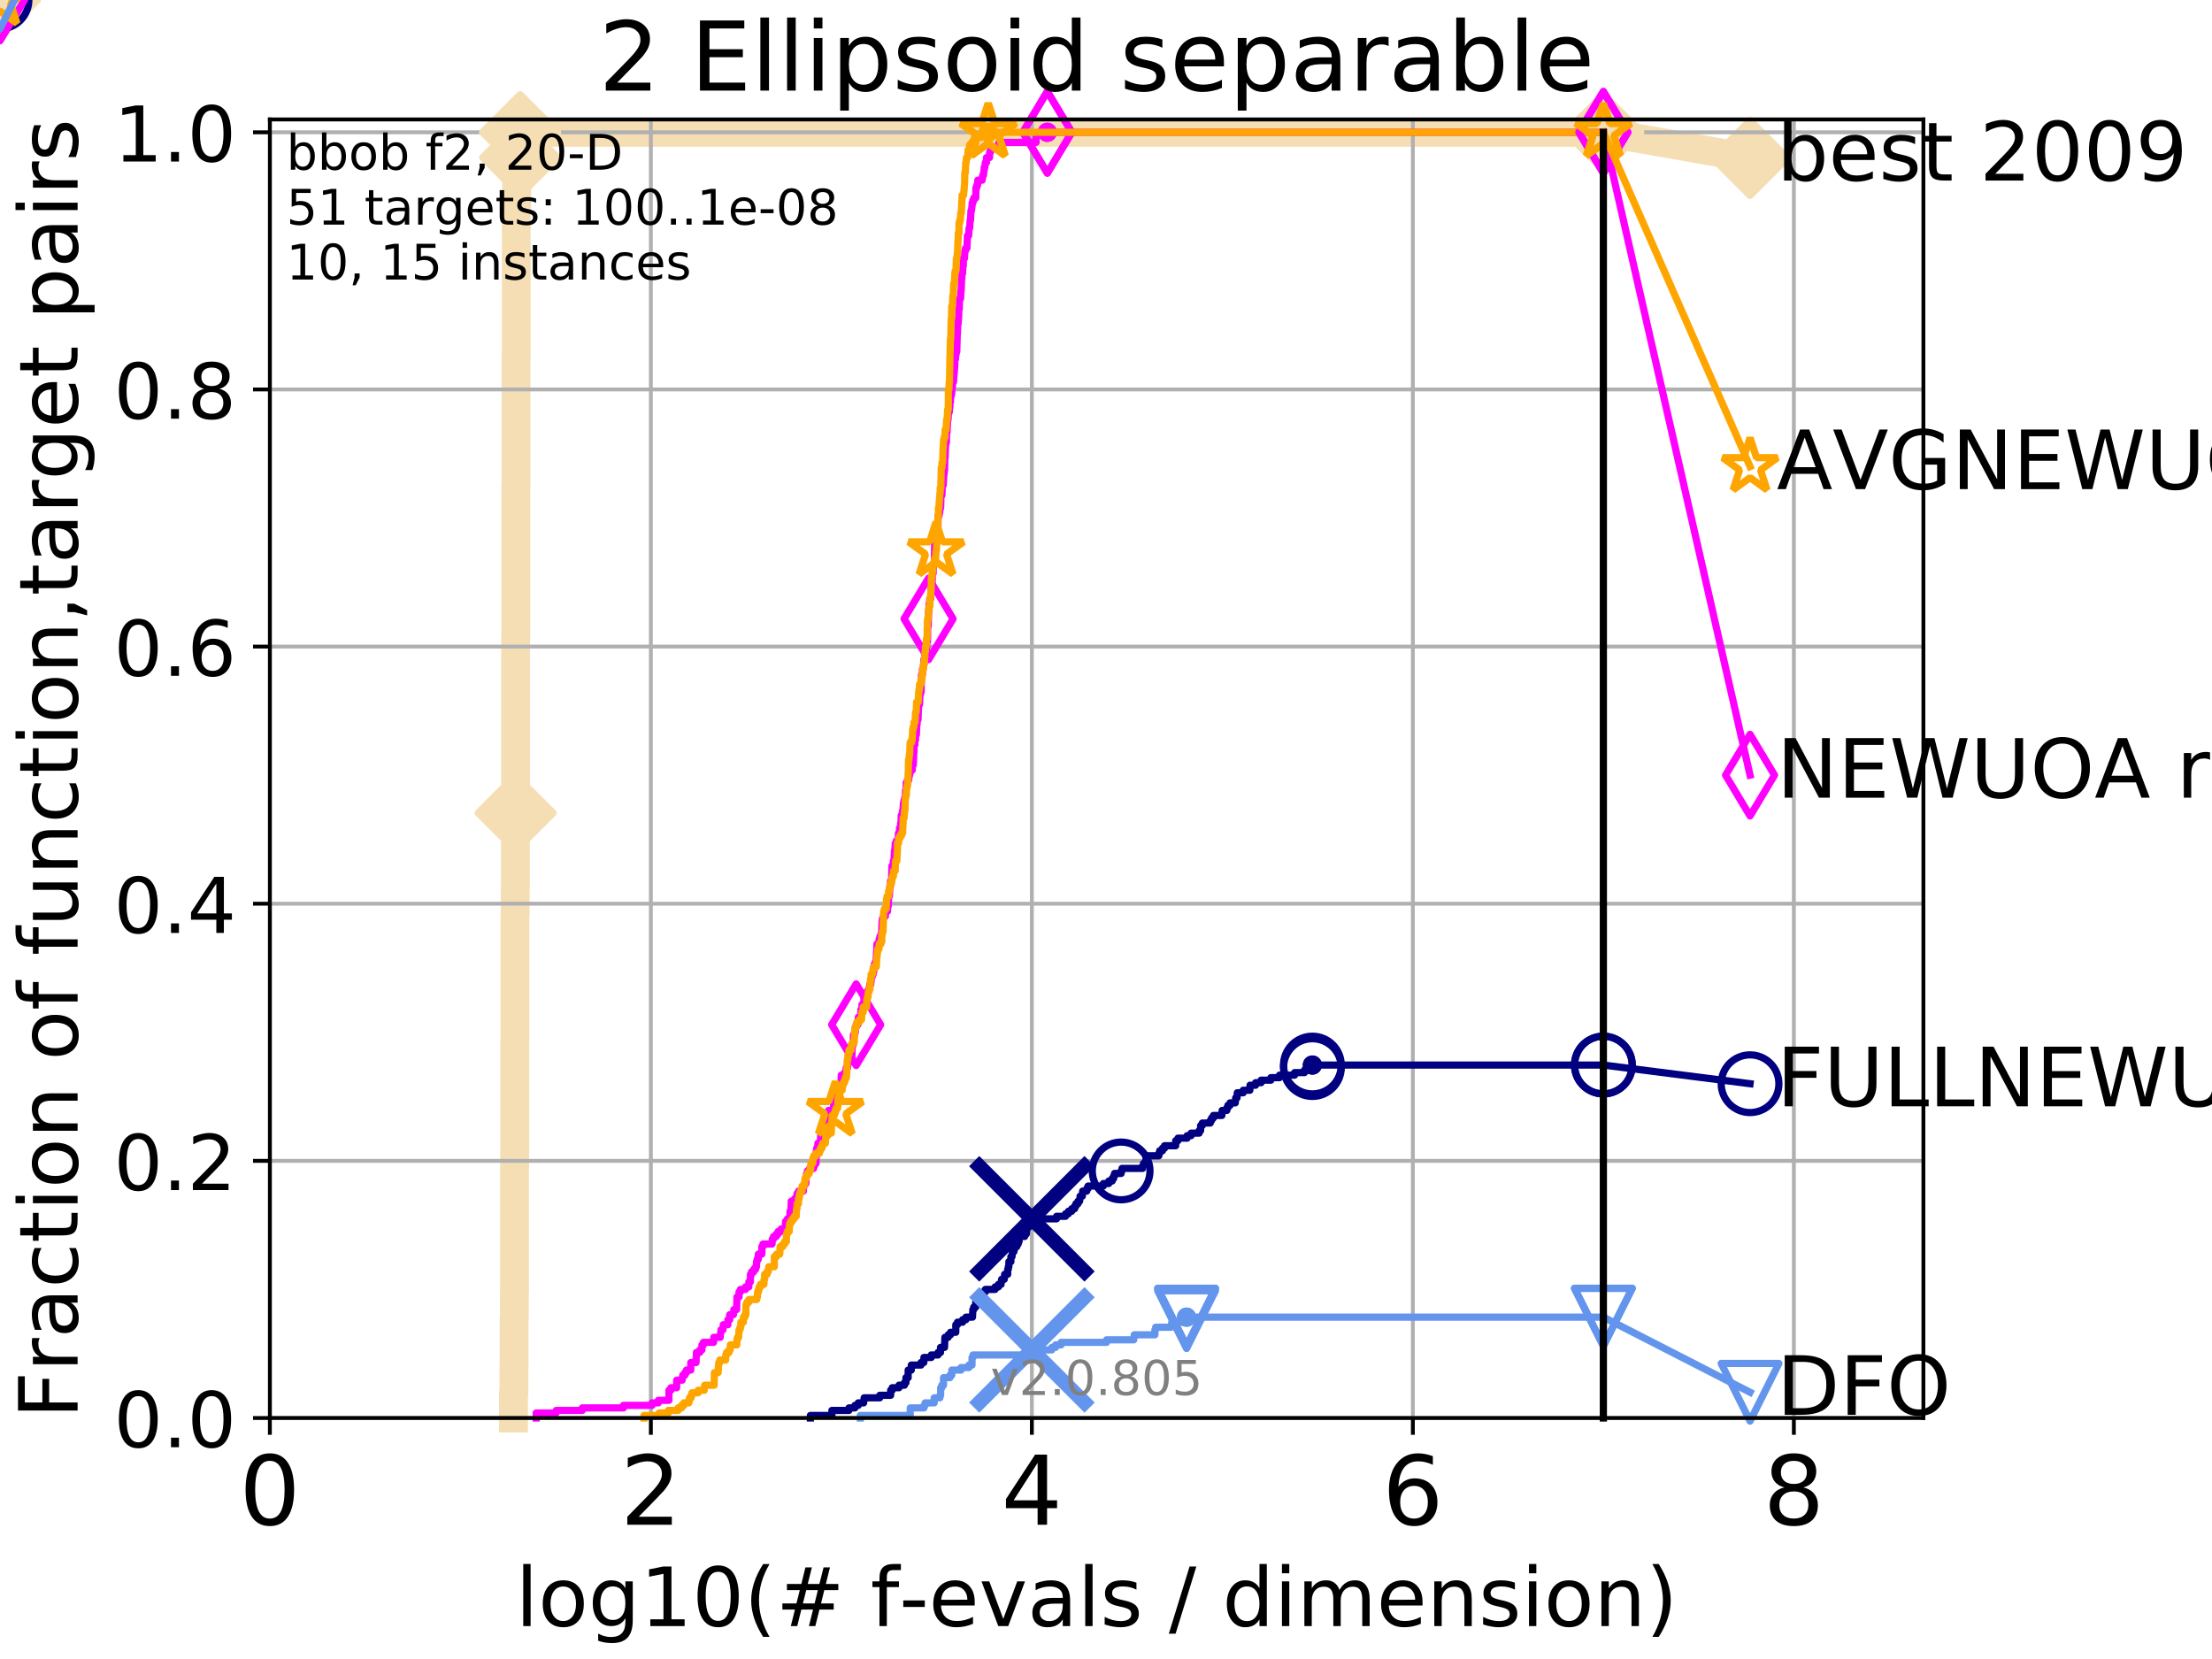 <?xml version="1.0" encoding="utf-8" standalone="no"?>
<!DOCTYPE svg PUBLIC "-//W3C//DTD SVG 1.1//EN"
  "http://www.w3.org/Graphics/SVG/1.1/DTD/svg11.dtd">
<!-- Created with matplotlib (http://matplotlib.org/) -->
<svg height="345pt" version="1.1" viewBox="0 0 460 345" width="460pt" xmlns="http://www.w3.org/2000/svg" xmlns:xlink="http://www.w3.org/1999/xlink">
 <defs>
  <style type="text/css">
*{stroke-linecap:butt;stroke-linejoin:round;}
  </style>
 </defs>
 <g id="figure_1">
  <g id="patch_1">
   <path d="M 0 345.6 
L 460.8 345.6 
L 460.8 0 
L 0 0 
z
" style="fill:#ffffff;"/>
  </g>
  <g id="axes_1">
   <g id="patch_2">
    <path d="M 56.12 294.88 
L 399.984 294.88 
L 399.984 24.84 
L 56.12 24.84 
z
" style="fill:#ffffff;"/>
   </g>
   <g id="line2d_1">
    <path d="M 106.779 294.88 
L 106.779 289.638 
L 106.869 289.638 
L 106.869 284.395 
L 106.914 284.395 
L 106.914 273.91 
L 106.959 273.91 
L 106.959 268.668 
L 107.004 268.668 
L 107.004 242.455 
L 107.048 242.455 
L 107.048 216.243 
L 107.093 216.243 
L 107.093 190.03 
L 107.137 190.03 
L 107.137 184.788 
L 107.181 184.788 
L 107.181 169.061 
L 107.226 169.061 
L 107.226 132.363 
L 107.27 132.363 
L 107.27 100.908 
L 107.314 100.908 
L 107.314 74.696 
L 107.357 74.696 
L 107.357 43.241 
L 107.445 43.241 
L 107.445 37.999 
L 107.832 37.999 
L 107.832 32.756 
L 108.17 32.756 
L 108.17 27.514 
L 333.43 27.514 
" style="fill:none;stroke:#f5deb3;stroke-linecap:square;stroke-width:6;"/>
   </g>
   <g id="line2d_2">
    <path d="M 0 0 
" style="fill:none;stroke:#f5deb3;stroke-linecap:square;stroke-width:6;"/>
    <defs>
     <path d="M -0 7.778 
L 7.778 0 
L 0 -7.778 
L -7.778 -0 
z
" id="m2cdf3725bd" style="stroke:#f5deb3;stroke-linejoin:miter;stroke-width:1.5;"/>
    </defs>
    <g>
     <use style="fill:#f5deb3;stroke:#f5deb3;stroke-linejoin:miter;stroke-width:1.5;" x="0" xlink:href="#m2cdf3725bd" y="0"/>
    </g>
   </g>
   <g id="line2d_3">
    <path d="M 333.43 27.514 
L 363.934 32.861 
" style="fill:none;stroke:#f5deb3;stroke-linecap:square;stroke-width:6;"/>
    <g>
     <use style="fill:#f5deb3;stroke:#f5deb3;stroke-linejoin:miter;stroke-width:1.5;" x="333.43" xlink:href="#m2cdf3725bd" y="27.514"/>
     <use style="fill:#f5deb3;stroke:#f5deb3;stroke-linejoin:miter;stroke-width:1.5;" x="363.934" xlink:href="#m2cdf3725bd" y="32.861"/>
    </g>
   </g>
   <g id="matplotlib.axis_1">
    <g id="xtick_1">
     <g id="line2d_4">
      <path clip-path="url(#p3fc64c5571)" d="M 56.12 294.88 
L 56.12 24.84 
" style="fill:none;stroke:#b0b0b0;stroke-linecap:square;stroke-width:0.8;"/>
     </g>
     <g id="line2d_5">
      <defs>
       <path d="M 0 0 
L 0 3.5 
" id="m02d73b07e4" style="stroke:#000000;stroke-width:0.8;"/>
      </defs>
      <g>
       <use style="stroke:#000000;stroke-width:0.8;" x="56.12" xlink:href="#m02d73b07e4" y="294.88"/>
      </g>
     </g>
     <g id="text_1">
      <!-- 0 -->
      <defs>
       <path d="M 31.781 66.406 
Q 24.172 66.406 20.328 58.906 
Q 16.5 51.422 16.5 36.375 
Q 16.5 21.391 20.328 13.891 
Q 24.172 6.391 31.781 6.391 
Q 39.453 6.391 43.281 13.891 
Q 47.125 21.391 47.125 36.375 
Q 47.125 51.422 43.281 58.906 
Q 39.453 66.406 31.781 66.406 
z
M 31.781 74.219 
Q 44.047 74.219 50.516 64.516 
Q 56.984 54.828 56.984 36.375 
Q 56.984 17.969 50.516 8.266 
Q 44.047 -1.422 31.781 -1.422 
Q 19.531 -1.422 13.062 8.266 
Q 6.594 17.969 6.594 36.375 
Q 6.594 54.828 13.062 64.516 
Q 19.531 74.219 31.781 74.219 
z
" id="DejaVuSans-30"/>
      </defs>
      <g transform="translate(49.758 317.077)scale(0.2 -0.2)">
       <use xlink:href="#DejaVuSans-30"/>
      </g>
     </g>
    </g>
    <g id="xtick_2">
     <g id="line2d_6">
      <path clip-path="url(#p3fc64c5571)" d="M 135.351 294.88 
L 135.351 24.84 
" style="fill:none;stroke:#b0b0b0;stroke-linecap:square;stroke-width:0.8;"/>
     </g>
     <g id="line2d_7">
      <g>
       <use style="stroke:#000000;stroke-width:0.8;" x="135.351" xlink:href="#m02d73b07e4" y="294.88"/>
      </g>
     </g>
     <g id="text_2">
      <!-- 2 -->
      <defs>
       <path d="M 19.188 8.297 
L 53.609 8.297 
L 53.609 0 
L 7.328 0 
L 7.328 8.297 
Q 12.938 14.109 22.625 23.891 
Q 32.328 33.688 34.812 36.531 
Q 39.547 41.844 41.422 45.531 
Q 43.312 49.219 43.312 52.781 
Q 43.312 58.594 39.234 62.25 
Q 35.156 65.922 28.609 65.922 
Q 23.969 65.922 18.812 64.312 
Q 13.672 62.703 7.812 59.422 
L 7.812 69.391 
Q 13.766 71.781 18.938 73 
Q 24.125 74.219 28.422 74.219 
Q 39.75 74.219 46.484 68.547 
Q 53.219 62.891 53.219 53.422 
Q 53.219 48.922 51.531 44.891 
Q 49.859 40.875 45.406 35.406 
Q 44.188 33.984 37.641 27.219 
Q 31.109 20.453 19.188 8.297 
z
" id="DejaVuSans-32"/>
      </defs>
      <g transform="translate(128.989 317.077)scale(0.2 -0.2)">
       <use xlink:href="#DejaVuSans-32"/>
      </g>
     </g>
    </g>
    <g id="xtick_3">
     <g id="line2d_8">
      <path clip-path="url(#p3fc64c5571)" d="M 214.583 294.88 
L 214.583 24.84 
" style="fill:none;stroke:#b0b0b0;stroke-linecap:square;stroke-width:0.8;"/>
     </g>
     <g id="line2d_9">
      <g>
       <use style="stroke:#000000;stroke-width:0.8;" x="214.583" xlink:href="#m02d73b07e4" y="294.88"/>
      </g>
     </g>
     <g id="text_3">
      <!-- 4 -->
      <defs>
       <path d="M 37.797 64.312 
L 12.891 25.391 
L 37.797 25.391 
z
M 35.203 72.906 
L 47.609 72.906 
L 47.609 25.391 
L 58.016 25.391 
L 58.016 17.188 
L 47.609 17.188 
L 47.609 0 
L 37.797 0 
L 37.797 17.188 
L 4.891 17.188 
L 4.891 26.703 
z
" id="DejaVuSans-34"/>
      </defs>
      <g transform="translate(208.22 317.077)scale(0.2 -0.2)">
       <use xlink:href="#DejaVuSans-34"/>
      </g>
     </g>
    </g>
    <g id="xtick_4">
     <g id="line2d_10">
      <path clip-path="url(#p3fc64c5571)" d="M 293.814 294.88 
L 293.814 24.84 
" style="fill:none;stroke:#b0b0b0;stroke-linecap:square;stroke-width:0.8;"/>
     </g>
     <g id="line2d_11">
      <g>
       <use style="stroke:#000000;stroke-width:0.8;" x="293.814" xlink:href="#m02d73b07e4" y="294.88"/>
      </g>
     </g>
     <g id="text_4">
      <!-- 6 -->
      <defs>
       <path d="M 33.016 40.375 
Q 26.375 40.375 22.484 35.828 
Q 18.609 31.297 18.609 23.391 
Q 18.609 15.531 22.484 10.953 
Q 26.375 6.391 33.016 6.391 
Q 39.656 6.391 43.531 10.953 
Q 47.406 15.531 47.406 23.391 
Q 47.406 31.297 43.531 35.828 
Q 39.656 40.375 33.016 40.375 
z
M 52.594 71.297 
L 52.594 62.312 
Q 48.875 64.062 45.094 64.984 
Q 41.312 65.922 37.594 65.922 
Q 27.828 65.922 22.672 59.328 
Q 17.531 52.734 16.797 39.406 
Q 19.672 43.656 24.016 45.922 
Q 28.375 48.188 33.594 48.188 
Q 44.578 48.188 50.953 41.516 
Q 57.328 34.859 57.328 23.391 
Q 57.328 12.156 50.688 5.359 
Q 44.047 -1.422 33.016 -1.422 
Q 20.359 -1.422 13.672 8.266 
Q 6.984 17.969 6.984 36.375 
Q 6.984 53.656 15.188 63.938 
Q 23.391 74.219 37.203 74.219 
Q 40.922 74.219 44.703 73.484 
Q 48.484 72.75 52.594 71.297 
z
" id="DejaVuSans-36"/>
      </defs>
      <g transform="translate(287.452 317.077)scale(0.2 -0.2)">
       <use xlink:href="#DejaVuSans-36"/>
      </g>
     </g>
    </g>
    <g id="xtick_5">
     <g id="line2d_12">
      <path clip-path="url(#p3fc64c5571)" d="M 373.045 294.88 
L 373.045 24.84 
" style="fill:none;stroke:#b0b0b0;stroke-linecap:square;stroke-width:0.8;"/>
     </g>
     <g id="line2d_13">
      <g>
       <use style="stroke:#000000;stroke-width:0.8;" x="373.045" xlink:href="#m02d73b07e4" y="294.88"/>
      </g>
     </g>
     <g id="text_5">
      <!-- 8 -->
      <defs>
       <path d="M 31.781 34.625 
Q 24.75 34.625 20.719 30.859 
Q 16.703 27.094 16.703 20.516 
Q 16.703 13.922 20.719 10.156 
Q 24.75 6.391 31.781 6.391 
Q 38.812 6.391 42.859 10.172 
Q 46.922 13.969 46.922 20.516 
Q 46.922 27.094 42.891 30.859 
Q 38.875 34.625 31.781 34.625 
z
M 21.922 38.812 
Q 15.578 40.375 12.031 44.719 
Q 8.5 49.078 8.5 55.328 
Q 8.5 64.062 14.719 69.141 
Q 20.953 74.219 31.781 74.219 
Q 42.672 74.219 48.875 69.141 
Q 55.078 64.062 55.078 55.328 
Q 55.078 49.078 51.531 44.719 
Q 48 40.375 41.703 38.812 
Q 48.828 37.156 52.797 32.312 
Q 56.781 27.484 56.781 20.516 
Q 56.781 9.906 50.312 4.234 
Q 43.844 -1.422 31.781 -1.422 
Q 19.734 -1.422 13.25 4.234 
Q 6.781 9.906 6.781 20.516 
Q 6.781 27.484 10.781 32.312 
Q 14.797 37.156 21.922 38.812 
z
M 18.312 54.391 
Q 18.312 48.734 21.844 45.562 
Q 25.391 42.391 31.781 42.391 
Q 38.141 42.391 41.719 45.562 
Q 45.312 48.734 45.312 54.391 
Q 45.312 60.062 41.719 63.234 
Q 38.141 66.406 31.781 66.406 
Q 25.391 66.406 21.844 63.234 
Q 18.312 60.062 18.312 54.391 
z
" id="DejaVuSans-38"/>
      </defs>
      <g transform="translate(366.683 317.077)scale(0.2 -0.2)">
       <use xlink:href="#DejaVuSans-38"/>
      </g>
     </g>
    </g>
    <g id="text_6">
     <!-- log10(# f-evals / dimension) -->
     <defs>
      <path d="M 9.422 75.984 
L 18.406 75.984 
L 18.406 0 
L 9.422 0 
z
" id="DejaVuSans-6c"/>
      <path d="M 30.609 48.391 
Q 23.391 48.391 19.188 42.75 
Q 14.984 37.109 14.984 27.297 
Q 14.984 17.484 19.156 11.844 
Q 23.344 6.203 30.609 6.203 
Q 37.797 6.203 41.984 11.859 
Q 46.188 17.531 46.188 27.297 
Q 46.188 37.016 41.984 42.703 
Q 37.797 48.391 30.609 48.391 
z
M 30.609 56 
Q 42.328 56 49.016 48.375 
Q 55.719 40.766 55.719 27.297 
Q 55.719 13.875 49.016 6.219 
Q 42.328 -1.422 30.609 -1.422 
Q 18.844 -1.422 12.172 6.219 
Q 5.516 13.875 5.516 27.297 
Q 5.516 40.766 12.172 48.375 
Q 18.844 56 30.609 56 
z
" id="DejaVuSans-6f"/>
      <path d="M 45.406 27.984 
Q 45.406 37.75 41.375 43.109 
Q 37.359 48.484 30.078 48.484 
Q 22.859 48.484 18.828 43.109 
Q 14.797 37.75 14.797 27.984 
Q 14.797 18.266 18.828 12.891 
Q 22.859 7.516 30.078 7.516 
Q 37.359 7.516 41.375 12.891 
Q 45.406 18.266 45.406 27.984 
z
M 54.391 6.781 
Q 54.391 -7.172 48.188 -13.984 
Q 42 -20.797 29.203 -20.797 
Q 24.469 -20.797 20.266 -20.094 
Q 16.062 -19.391 12.109 -17.922 
L 12.109 -9.188 
Q 16.062 -11.328 19.922 -12.344 
Q 23.781 -13.375 27.781 -13.375 
Q 36.625 -13.375 41.016 -8.766 
Q 45.406 -4.156 45.406 5.172 
L 45.406 9.625 
Q 42.625 4.781 38.281 2.391 
Q 33.938 0 27.875 0 
Q 17.828 0 11.672 7.656 
Q 5.516 15.328 5.516 27.984 
Q 5.516 40.672 11.672 48.328 
Q 17.828 56 27.875 56 
Q 33.938 56 38.281 53.609 
Q 42.625 51.219 45.406 46.391 
L 45.406 54.688 
L 54.391 54.688 
z
" id="DejaVuSans-67"/>
      <path d="M 12.406 8.297 
L 28.516 8.297 
L 28.516 63.922 
L 10.984 60.406 
L 10.984 69.391 
L 28.422 72.906 
L 38.281 72.906 
L 38.281 8.297 
L 54.391 8.297 
L 54.391 0 
L 12.406 0 
z
" id="DejaVuSans-31"/>
      <path d="M 31 75.875 
Q 24.469 64.656 21.281 53.656 
Q 18.109 42.672 18.109 31.391 
Q 18.109 20.125 21.312 9.062 
Q 24.516 -2 31 -13.188 
L 23.188 -13.188 
Q 15.875 -1.703 12.234 9.375 
Q 8.594 20.453 8.594 31.391 
Q 8.594 42.281 12.203 53.312 
Q 15.828 64.359 23.188 75.875 
z
" id="DejaVuSans-28"/>
      <path d="M 51.125 44 
L 36.922 44 
L 32.812 27.688 
L 47.125 27.688 
z
M 43.797 71.781 
L 38.719 51.516 
L 52.984 51.516 
L 58.109 71.781 
L 65.922 71.781 
L 60.891 51.516 
L 76.125 51.516 
L 76.125 44 
L 58.984 44 
L 54.984 27.688 
L 70.516 27.688 
L 70.516 20.219 
L 53.078 20.219 
L 48 0 
L 40.188 0 
L 45.219 20.219 
L 30.906 20.219 
L 25.875 0 
L 18.016 0 
L 23.094 20.219 
L 7.719 20.219 
L 7.719 27.688 
L 24.906 27.688 
L 29 44 
L 13.281 44 
L 13.281 51.516 
L 30.906 51.516 
L 35.891 71.781 
z
" id="DejaVuSans-23"/>
      <path id="DejaVuSans-20"/>
      <path d="M 37.109 75.984 
L 37.109 68.5 
L 28.516 68.5 
Q 23.688 68.5 21.797 66.547 
Q 19.922 64.594 19.922 59.516 
L 19.922 54.688 
L 34.719 54.688 
L 34.719 47.703 
L 19.922 47.703 
L 19.922 0 
L 10.891 0 
L 10.891 47.703 
L 2.297 47.703 
L 2.297 54.688 
L 10.891 54.688 
L 10.891 58.5 
Q 10.891 67.625 15.141 71.797 
Q 19.391 75.984 28.609 75.984 
z
" id="DejaVuSans-66"/>
      <path d="M 4.891 31.391 
L 31.203 31.391 
L 31.203 23.391 
L 4.891 23.391 
z
" id="DejaVuSans-2d"/>
      <path d="M 56.203 29.594 
L 56.203 25.203 
L 14.891 25.203 
Q 15.484 15.922 20.484 11.062 
Q 25.484 6.203 34.422 6.203 
Q 39.594 6.203 44.453 7.469 
Q 49.312 8.734 54.109 11.281 
L 54.109 2.781 
Q 49.266 0.734 44.188 -0.344 
Q 39.109 -1.422 33.891 -1.422 
Q 20.797 -1.422 13.156 6.188 
Q 5.516 13.812 5.516 26.812 
Q 5.516 40.234 12.766 48.109 
Q 20.016 56 32.328 56 
Q 43.359 56 49.781 48.891 
Q 56.203 41.797 56.203 29.594 
z
M 47.219 32.234 
Q 47.125 39.594 43.094 43.984 
Q 39.062 48.391 32.422 48.391 
Q 24.906 48.391 20.391 44.141 
Q 15.875 39.891 15.188 32.172 
z
" id="DejaVuSans-65"/>
      <path d="M 2.984 54.688 
L 12.5 54.688 
L 29.594 8.797 
L 46.688 54.688 
L 56.203 54.688 
L 35.688 0 
L 23.484 0 
z
" id="DejaVuSans-76"/>
      <path d="M 34.281 27.484 
Q 23.391 27.484 19.188 25 
Q 14.984 22.516 14.984 16.5 
Q 14.984 11.719 18.141 8.906 
Q 21.297 6.109 26.703 6.109 
Q 34.188 6.109 38.703 11.406 
Q 43.219 16.703 43.219 25.484 
L 43.219 27.484 
z
M 52.203 31.203 
L 52.203 0 
L 43.219 0 
L 43.219 8.297 
Q 40.141 3.328 35.547 0.953 
Q 30.953 -1.422 24.312 -1.422 
Q 15.922 -1.422 10.953 3.297 
Q 6 8.016 6 15.922 
Q 6 25.141 12.172 29.828 
Q 18.359 34.516 30.609 34.516 
L 43.219 34.516 
L 43.219 35.406 
Q 43.219 41.609 39.141 45 
Q 35.062 48.391 27.688 48.391 
Q 23 48.391 18.547 47.266 
Q 14.109 46.141 10.016 43.891 
L 10.016 52.203 
Q 14.938 54.109 19.578 55.047 
Q 24.219 56 28.609 56 
Q 40.484 56 46.344 49.844 
Q 52.203 43.703 52.203 31.203 
z
" id="DejaVuSans-61"/>
      <path d="M 44.281 53.078 
L 44.281 44.578 
Q 40.484 46.531 36.375 47.5 
Q 32.281 48.484 27.875 48.484 
Q 21.188 48.484 17.844 46.438 
Q 14.5 44.391 14.5 40.281 
Q 14.5 37.156 16.891 35.375 
Q 19.281 33.594 26.516 31.984 
L 29.594 31.297 
Q 39.156 29.25 43.188 25.516 
Q 47.219 21.781 47.219 15.094 
Q 47.219 7.469 41.188 3.016 
Q 35.156 -1.422 24.609 -1.422 
Q 20.219 -1.422 15.453 -0.562 
Q 10.688 0.297 5.422 2 
L 5.422 11.281 
Q 10.406 8.688 15.234 7.391 
Q 20.062 6.109 24.812 6.109 
Q 31.156 6.109 34.562 8.281 
Q 37.984 10.453 37.984 14.406 
Q 37.984 18.062 35.516 20.016 
Q 33.062 21.969 24.703 23.781 
L 21.578 24.516 
Q 13.234 26.266 9.516 29.906 
Q 5.812 33.547 5.812 39.891 
Q 5.812 47.609 11.281 51.797 
Q 16.75 56 26.812 56 
Q 31.781 56 36.172 55.266 
Q 40.578 54.547 44.281 53.078 
z
" id="DejaVuSans-73"/>
      <path d="M 25.391 72.906 
L 33.688 72.906 
L 8.297 -9.281 
L 0 -9.281 
z
" id="DejaVuSans-2f"/>
      <path d="M 45.406 46.391 
L 45.406 75.984 
L 54.391 75.984 
L 54.391 0 
L 45.406 0 
L 45.406 8.203 
Q 42.578 3.328 38.25 0.953 
Q 33.938 -1.422 27.875 -1.422 
Q 17.969 -1.422 11.734 6.484 
Q 5.516 14.406 5.516 27.297 
Q 5.516 40.188 11.734 48.094 
Q 17.969 56 27.875 56 
Q 33.938 56 38.25 53.625 
Q 42.578 51.266 45.406 46.391 
z
M 14.797 27.297 
Q 14.797 17.391 18.875 11.75 
Q 22.953 6.109 30.078 6.109 
Q 37.203 6.109 41.297 11.75 
Q 45.406 17.391 45.406 27.297 
Q 45.406 37.203 41.297 42.844 
Q 37.203 48.484 30.078 48.484 
Q 22.953 48.484 18.875 42.844 
Q 14.797 37.203 14.797 27.297 
z
" id="DejaVuSans-64"/>
      <path d="M 9.422 54.688 
L 18.406 54.688 
L 18.406 0 
L 9.422 0 
z
M 9.422 75.984 
L 18.406 75.984 
L 18.406 64.594 
L 9.422 64.594 
z
" id="DejaVuSans-69"/>
      <path d="M 52 44.188 
Q 55.375 50.25 60.062 53.125 
Q 64.75 56 71.094 56 
Q 79.641 56 84.281 50.016 
Q 88.922 44.047 88.922 33.016 
L 88.922 0 
L 79.891 0 
L 79.891 32.719 
Q 79.891 40.578 77.094 44.375 
Q 74.312 48.188 68.609 48.188 
Q 61.625 48.188 57.562 43.547 
Q 53.516 38.922 53.516 30.906 
L 53.516 0 
L 44.484 0 
L 44.484 32.719 
Q 44.484 40.625 41.703 44.406 
Q 38.922 48.188 33.109 48.188 
Q 26.219 48.188 22.156 43.531 
Q 18.109 38.875 18.109 30.906 
L 18.109 0 
L 9.078 0 
L 9.078 54.688 
L 18.109 54.688 
L 18.109 46.188 
Q 21.188 51.219 25.484 53.609 
Q 29.781 56 35.688 56 
Q 41.656 56 45.828 52.969 
Q 50 49.953 52 44.188 
z
" id="DejaVuSans-6d"/>
      <path d="M 54.891 33.016 
L 54.891 0 
L 45.906 0 
L 45.906 32.719 
Q 45.906 40.484 42.875 44.328 
Q 39.844 48.188 33.797 48.188 
Q 26.516 48.188 22.312 43.547 
Q 18.109 38.922 18.109 30.906 
L 18.109 0 
L 9.078 0 
L 9.078 54.688 
L 18.109 54.688 
L 18.109 46.188 
Q 21.344 51.125 25.703 53.562 
Q 30.078 56 35.797 56 
Q 45.219 56 50.047 50.172 
Q 54.891 44.344 54.891 33.016 
z
" id="DejaVuSans-6e"/>
      <path d="M 8.016 75.875 
L 15.828 75.875 
Q 23.141 64.359 26.781 53.312 
Q 30.422 42.281 30.422 31.391 
Q 30.422 20.453 26.781 9.375 
Q 23.141 -1.703 15.828 -13.188 
L 8.016 -13.188 
Q 14.5 -2 17.703 9.062 
Q 20.906 20.125 20.906 31.391 
Q 20.906 42.672 17.703 53.656 
Q 14.5 64.656 8.016 75.875 
z
" id="DejaVuSans-29"/>
     </defs>
     <g transform="translate(107.211 338.154)scale(0.17 -0.17)">
      <use xlink:href="#DejaVuSans-6c"/>
      <use x="27.783" xlink:href="#DejaVuSans-6f"/>
      <use x="88.965" xlink:href="#DejaVuSans-67"/>
      <use x="152.441" xlink:href="#DejaVuSans-31"/>
      <use x="216.064" xlink:href="#DejaVuSans-30"/>
      <use x="279.688" xlink:href="#DejaVuSans-28"/>
      <use x="318.701" xlink:href="#DejaVuSans-23"/>
      <use x="402.49" xlink:href="#DejaVuSans-20"/>
      <use x="434.277" xlink:href="#DejaVuSans-66"/>
      <use x="469.404" xlink:href="#DejaVuSans-2d"/>
      <use x="505.488" xlink:href="#DejaVuSans-65"/>
      <use x="567.012" xlink:href="#DejaVuSans-76"/>
      <use x="626.191" xlink:href="#DejaVuSans-61"/>
      <use x="687.471" xlink:href="#DejaVuSans-6c"/>
      <use x="715.254" xlink:href="#DejaVuSans-73"/>
      <use x="767.354" xlink:href="#DejaVuSans-20"/>
      <use x="799.141" xlink:href="#DejaVuSans-2f"/>
      <use x="832.832" xlink:href="#DejaVuSans-20"/>
      <use x="864.619" xlink:href="#DejaVuSans-64"/>
      <use x="928.096" xlink:href="#DejaVuSans-69"/>
      <use x="955.879" xlink:href="#DejaVuSans-6d"/>
      <use x="1053.291" xlink:href="#DejaVuSans-65"/>
      <use x="1114.814" xlink:href="#DejaVuSans-6e"/>
      <use x="1178.193" xlink:href="#DejaVuSans-73"/>
      <use x="1230.293" xlink:href="#DejaVuSans-69"/>
      <use x="1258.076" xlink:href="#DejaVuSans-6f"/>
      <use x="1319.258" xlink:href="#DejaVuSans-6e"/>
      <use x="1382.637" xlink:href="#DejaVuSans-29"/>
     </g>
    </g>
   </g>
   <g id="matplotlib.axis_2">
    <g id="ytick_1">
     <g id="line2d_14">
      <path clip-path="url(#p3fc64c5571)" d="M 56.12 294.88 
L 399.984 294.88 
" style="fill:none;stroke:#b0b0b0;stroke-linecap:square;stroke-width:0.8;"/>
     </g>
     <g id="line2d_15">
      <defs>
       <path d="M 0 0 
L -3.5 0 
" id="m8f95cd2052" style="stroke:#000000;stroke-width:0.8;"/>
      </defs>
      <g>
       <use style="stroke:#000000;stroke-width:0.8;" x="56.12" xlink:href="#m8f95cd2052" y="294.88"/>
      </g>
     </g>
     <g id="text_7">
      <!-- 0.0 -->
      <defs>
       <path d="M 10.688 12.406 
L 21 12.406 
L 21 0 
L 10.688 0 
z
" id="DejaVuSans-2e"/>
      </defs>
      <g transform="translate(23.675 300.959)scale(0.16 -0.16)">
       <use xlink:href="#DejaVuSans-30"/>
       <use x="63.623" xlink:href="#DejaVuSans-2e"/>
       <use x="95.41" xlink:href="#DejaVuSans-30"/>
      </g>
     </g>
    </g>
    <g id="ytick_2">
     <g id="line2d_16">
      <path clip-path="url(#p3fc64c5571)" d="M 56.12 241.407 
L 399.984 241.407 
" style="fill:none;stroke:#b0b0b0;stroke-linecap:square;stroke-width:0.8;"/>
     </g>
     <g id="line2d_17">
      <g>
       <use style="stroke:#000000;stroke-width:0.8;" x="56.12" xlink:href="#m8f95cd2052" y="241.407"/>
      </g>
     </g>
     <g id="text_8">
      <!-- 0.2 -->
      <g transform="translate(23.675 247.485)scale(0.16 -0.16)">
       <use xlink:href="#DejaVuSans-30"/>
       <use x="63.623" xlink:href="#DejaVuSans-2e"/>
       <use x="95.41" xlink:href="#DejaVuSans-32"/>
      </g>
     </g>
    </g>
    <g id="ytick_3">
     <g id="line2d_18">
      <path clip-path="url(#p3fc64c5571)" d="M 56.12 187.933 
L 399.984 187.933 
" style="fill:none;stroke:#b0b0b0;stroke-linecap:square;stroke-width:0.8;"/>
     </g>
     <g id="line2d_19">
      <g>
       <use style="stroke:#000000;stroke-width:0.8;" x="56.12" xlink:href="#m8f95cd2052" y="187.933"/>
      </g>
     </g>
     <g id="text_9">
      <!-- 0.4 -->
      <g transform="translate(23.675 194.012)scale(0.16 -0.16)">
       <use xlink:href="#DejaVuSans-30"/>
       <use x="63.623" xlink:href="#DejaVuSans-2e"/>
       <use x="95.41" xlink:href="#DejaVuSans-34"/>
      </g>
     </g>
    </g>
    <g id="ytick_4">
     <g id="line2d_20">
      <path clip-path="url(#p3fc64c5571)" d="M 56.12 134.46 
L 399.984 134.46 
" style="fill:none;stroke:#b0b0b0;stroke-linecap:square;stroke-width:0.8;"/>
     </g>
     <g id="line2d_21">
      <g>
       <use style="stroke:#000000;stroke-width:0.8;" x="56.12" xlink:href="#m8f95cd2052" y="134.46"/>
      </g>
     </g>
     <g id="text_10">
      <!-- 0.6 -->
      <g transform="translate(23.675 140.539)scale(0.16 -0.16)">
       <use xlink:href="#DejaVuSans-30"/>
       <use x="63.623" xlink:href="#DejaVuSans-2e"/>
       <use x="95.41" xlink:href="#DejaVuSans-36"/>
      </g>
     </g>
    </g>
    <g id="ytick_5">
     <g id="line2d_22">
      <path clip-path="url(#p3fc64c5571)" d="M 56.12 80.987 
L 399.984 80.987 
" style="fill:none;stroke:#b0b0b0;stroke-linecap:square;stroke-width:0.8;"/>
     </g>
     <g id="line2d_23">
      <g>
       <use style="stroke:#000000;stroke-width:0.8;" x="56.12" xlink:href="#m8f95cd2052" y="80.987"/>
      </g>
     </g>
     <g id="text_11">
      <!-- 0.8 -->
      <g transform="translate(23.675 87.066)scale(0.16 -0.16)">
       <use xlink:href="#DejaVuSans-30"/>
       <use x="63.623" xlink:href="#DejaVuSans-2e"/>
       <use x="95.41" xlink:href="#DejaVuSans-38"/>
      </g>
     </g>
    </g>
    <g id="ytick_6">
     <g id="line2d_24">
      <path clip-path="url(#p3fc64c5571)" d="M 56.12 27.514 
L 399.984 27.514 
" style="fill:none;stroke:#b0b0b0;stroke-linecap:square;stroke-width:0.8;"/>
     </g>
     <g id="line2d_25">
      <g>
       <use style="stroke:#000000;stroke-width:0.8;" x="56.12" xlink:href="#m8f95cd2052" y="27.514"/>
      </g>
     </g>
     <g id="text_12">
      <!-- 1.0 -->
      <g transform="translate(23.675 33.592)scale(0.16 -0.16)">
       <use xlink:href="#DejaVuSans-31"/>
       <use x="63.623" xlink:href="#DejaVuSans-2e"/>
       <use x="95.41" xlink:href="#DejaVuSans-30"/>
      </g>
     </g>
    </g>
    <g id="text_13">
     <!-- Fraction of function,target pairs -->
     <defs>
      <path d="M 9.812 72.906 
L 51.703 72.906 
L 51.703 64.594 
L 19.672 64.594 
L 19.672 43.109 
L 48.578 43.109 
L 48.578 34.812 
L 19.672 34.812 
L 19.672 0 
L 9.812 0 
z
" id="DejaVuSans-46"/>
      <path d="M 41.109 46.297 
Q 39.594 47.172 37.812 47.578 
Q 36.031 48 33.891 48 
Q 26.266 48 22.188 43.047 
Q 18.109 38.094 18.109 28.812 
L 18.109 0 
L 9.078 0 
L 9.078 54.688 
L 18.109 54.688 
L 18.109 46.188 
Q 20.953 51.172 25.484 53.578 
Q 30.031 56 36.531 56 
Q 37.453 56 38.578 55.875 
Q 39.703 55.766 41.062 55.516 
z
" id="DejaVuSans-72"/>
      <path d="M 48.781 52.594 
L 48.781 44.188 
Q 44.969 46.297 41.141 47.344 
Q 37.312 48.391 33.406 48.391 
Q 24.656 48.391 19.812 42.844 
Q 14.984 37.312 14.984 27.297 
Q 14.984 17.281 19.812 11.734 
Q 24.656 6.203 33.406 6.203 
Q 37.312 6.203 41.141 7.25 
Q 44.969 8.297 48.781 10.406 
L 48.781 2.094 
Q 45.016 0.344 40.984 -0.531 
Q 36.969 -1.422 32.422 -1.422 
Q 20.062 -1.422 12.781 6.344 
Q 5.516 14.109 5.516 27.297 
Q 5.516 40.672 12.859 48.328 
Q 20.219 56 33.016 56 
Q 37.156 56 41.109 55.141 
Q 45.062 54.297 48.781 52.594 
z
" id="DejaVuSans-63"/>
      <path d="M 18.312 70.219 
L 18.312 54.688 
L 36.812 54.688 
L 36.812 47.703 
L 18.312 47.703 
L 18.312 18.016 
Q 18.312 11.328 20.141 9.422 
Q 21.969 7.516 27.594 7.516 
L 36.812 7.516 
L 36.812 0 
L 27.594 0 
Q 17.188 0 13.234 3.875 
Q 9.281 7.766 9.281 18.016 
L 9.281 47.703 
L 2.688 47.703 
L 2.688 54.688 
L 9.281 54.688 
L 9.281 70.219 
z
" id="DejaVuSans-74"/>
      <path d="M 8.5 21.578 
L 8.5 54.688 
L 17.484 54.688 
L 17.484 21.922 
Q 17.484 14.156 20.5 10.266 
Q 23.531 6.391 29.594 6.391 
Q 36.859 6.391 41.078 11.031 
Q 45.312 15.672 45.312 23.688 
L 45.312 54.688 
L 54.297 54.688 
L 54.297 0 
L 45.312 0 
L 45.312 8.406 
Q 42.047 3.422 37.719 1 
Q 33.406 -1.422 27.688 -1.422 
Q 18.266 -1.422 13.375 4.438 
Q 8.5 10.297 8.5 21.578 
z
M 31.109 56 
z
" id="DejaVuSans-75"/>
      <path d="M 11.719 12.406 
L 22.016 12.406 
L 22.016 4 
L 14.016 -11.625 
L 7.719 -11.625 
L 11.719 4 
z
" id="DejaVuSans-2c"/>
      <path d="M 18.109 8.203 
L 18.109 -20.797 
L 9.078 -20.797 
L 9.078 54.688 
L 18.109 54.688 
L 18.109 46.391 
Q 20.953 51.266 25.266 53.625 
Q 29.594 56 35.594 56 
Q 45.562 56 51.781 48.094 
Q 58.016 40.188 58.016 27.297 
Q 58.016 14.406 51.781 6.484 
Q 45.562 -1.422 35.594 -1.422 
Q 29.594 -1.422 25.266 0.953 
Q 20.953 3.328 18.109 8.203 
z
M 48.688 27.297 
Q 48.688 37.203 44.609 42.844 
Q 40.531 48.484 33.406 48.484 
Q 26.266 48.484 22.188 42.844 
Q 18.109 37.203 18.109 27.297 
Q 18.109 17.391 22.188 11.75 
Q 26.266 6.109 33.406 6.109 
Q 40.531 6.109 44.609 11.75 
Q 48.688 17.391 48.688 27.297 
z
" id="DejaVuSans-70"/>
     </defs>
     <g transform="translate(16.14 294.999)rotate(-90)scale(0.17 -0.17)">
      <use xlink:href="#DejaVuSans-46"/>
      <use x="57.41" xlink:href="#DejaVuSans-72"/>
      <use x="98.523" xlink:href="#DejaVuSans-61"/>
      <use x="159.803" xlink:href="#DejaVuSans-63"/>
      <use x="214.783" xlink:href="#DejaVuSans-74"/>
      <use x="253.992" xlink:href="#DejaVuSans-69"/>
      <use x="281.775" xlink:href="#DejaVuSans-6f"/>
      <use x="342.957" xlink:href="#DejaVuSans-6e"/>
      <use x="406.336" xlink:href="#DejaVuSans-20"/>
      <use x="438.123" xlink:href="#DejaVuSans-6f"/>
      <use x="499.305" xlink:href="#DejaVuSans-66"/>
      <use x="534.51" xlink:href="#DejaVuSans-20"/>
      <use x="566.297" xlink:href="#DejaVuSans-66"/>
      <use x="601.502" xlink:href="#DejaVuSans-75"/>
      <use x="664.881" xlink:href="#DejaVuSans-6e"/>
      <use x="728.26" xlink:href="#DejaVuSans-63"/>
      <use x="783.24" xlink:href="#DejaVuSans-74"/>
      <use x="822.449" xlink:href="#DejaVuSans-69"/>
      <use x="850.232" xlink:href="#DejaVuSans-6f"/>
      <use x="911.414" xlink:href="#DejaVuSans-6e"/>
      <use x="974.793" xlink:href="#DejaVuSans-2c"/>
      <use x="1006.58" xlink:href="#DejaVuSans-74"/>
      <use x="1045.789" xlink:href="#DejaVuSans-61"/>
      <use x="1107.068" xlink:href="#DejaVuSans-72"/>
      <use x="1148.166" xlink:href="#DejaVuSans-67"/>
      <use x="1211.643" xlink:href="#DejaVuSans-65"/>
      <use x="1273.166" xlink:href="#DejaVuSans-74"/>
      <use x="1312.375" xlink:href="#DejaVuSans-20"/>
      <use x="1344.162" xlink:href="#DejaVuSans-70"/>
      <use x="1407.639" xlink:href="#DejaVuSans-61"/>
      <use x="1468.918" xlink:href="#DejaVuSans-69"/>
      <use x="1496.701" xlink:href="#DejaVuSans-72"/>
      <use x="1537.814" xlink:href="#DejaVuSans-73"/>
     </g>
    </g>
   </g>
   <g id="line2d_26">
    <defs>
     <path d="M 0 1.5 
C 0.398 1.5 0.779 1.342 1.061 1.061 
C 1.342 0.779 1.5 0.398 1.5 0 
C 1.5 -0.398 1.342 -0.779 1.061 -1.061 
C 0.779 -1.342 0.398 -1.5 0 -1.5 
C -0.398 -1.5 -0.779 -1.342 -1.061 -1.061 
C -1.342 -0.779 -1.5 -0.398 -1.5 0 
C -1.5 0.398 -1.342 0.779 -1.061 1.061 
C -0.779 1.342 -0.398 1.5 0 1.5 
z
" id="md1f70a8ccd" style="stroke:#f5deb3;"/>
    </defs>
    <g>
     <use style="fill:#f5deb3;stroke:#f5deb3;" x="108.17" xlink:href="#md1f70a8ccd" y="27.514"/>
     <use style="fill:#f5deb3;stroke:#f5deb3;" x="108.17" xlink:href="#md1f70a8ccd" y="27.514"/>
    </g>
   </g>
   <g id="line2d_27">
    <g>
     <use style="fill:#f5deb3;stroke:#f5deb3;stroke-linejoin:miter;stroke-width:1.5;" x="107.226" xlink:href="#m2cdf3725bd" y="169.061"/>
     <use style="fill:#f5deb3;stroke:#f5deb3;stroke-linejoin:miter;stroke-width:1.5;" x="108.17" xlink:href="#m2cdf3725bd" y="32.756"/>
     <use style="fill:#f5deb3;stroke:#f5deb3;stroke-linejoin:miter;stroke-width:1.5;" x="108.17" xlink:href="#m2cdf3725bd" y="27.514"/>
     <use style="fill:#f5deb3;stroke:#f5deb3;stroke-linejoin:miter;stroke-width:1.5;" x="108.17" xlink:href="#m2cdf3725bd" y="27.514"/>
     <use style="fill:#f5deb3;stroke:#f5deb3;stroke-linejoin:miter;stroke-width:1.5;" x="333.43" xlink:href="#m2cdf3725bd" y="27.514"/>
    </g>
   </g>
   <g id="line2d_28">
    <defs>
     <path d="M 0 1.5 
C 0.398 1.5 0.779 1.342 1.061 1.061 
C 1.342 0.779 1.5 0.398 1.5 0 
C 1.5 -0.398 1.342 -0.779 1.061 -1.061 
C 0.779 -1.342 0.398 -1.5 0 -1.5 
C -0.398 -1.5 -0.779 -1.342 -1.061 -1.061 
C -1.342 -0.779 -1.5 -0.398 -1.5 0 
C -1.5 0.398 -1.342 0.779 -1.061 1.061 
C -0.779 1.342 -0.398 1.5 0 1.5 
z
" id="mffce6d92e9" style="stroke:#000080;"/>
    </defs>
    <g>
     <use style="fill:#000080;stroke:#000080;" x="272.919" xlink:href="#mffce6d92e9" y="221.485"/>
     <use style="fill:#000080;stroke:#000080;" x="272.919" xlink:href="#mffce6d92e9" y="221.485"/>
    </g>
   </g>
   <g id="line2d_29">
    <path d="M 168.517 294.88 
L 168.517 294.356 
L 172.999 294.356 
L 172.999 293.307 
L 176.545 293.307 
L 176.545 292.783 
L 177.785 292.783 
L 177.785 292.259 
L 178.477 292.259 
L 178.477 291.735 
L 179.602 291.735 
L 179.706 290.686 
L 182.951 290.686 
L 182.951 290.162 
L 185.216 290.162 
L 185.216 289.113 
L 185.536 289.113 
L 185.536 288.589 
L 186.95 288.589 
L 186.95 288.065 
L 188.079 288.065 
L 188.079 287.541 
L 188.398 287.541 
L 188.398 286.492 
L 188.855 286.492 
L 188.855 284.919 
L 189.511 284.919 
L 189.511 283.871 
L 191.526 283.871 
L 191.526 283.347 
L 192.12 283.347 
L 192.129 282.298 
L 193.662 282.298 
L 193.662 281.774 
L 195.067 281.774 
L 195.067 281.25 
L 195.588 281.25 
L 195.588 280.201 
L 196.419 280.201 
L 196.498 278.104 
L 197.179 278.104 
L 197.179 277.58 
L 197.671 277.58 
L 197.671 277.056 
L 198.764 277.056 
L 198.764 275.483 
L 199.111 275.483 
L 199.111 274.959 
L 200.183 274.959 
L 200.183 274.434 
L 200.872 274.434 
L 200.872 273.91 
L 202.238 273.91 
L 202.31 272.337 
L 202.498 272.337 
L 202.498 271.813 
L 202.908 271.813 
L 202.908 270.765 
L 203.363 270.765 
L 203.363 270.24 
L 203.777 270.24 
L 203.777 269.716 
L 203.997 269.716 
L 203.997 269.192 
L 204.483 269.192 
L 204.483 268.668 
L 204.914 268.668 
L 204.914 268.143 
L 206.941 268.143 
L 206.941 267.619 
L 207.628 267.619 
L 207.628 267.095 
L 208.177 267.095 
L 208.286 266.046 
L 208.839 266.046 
L 208.92 264.998 
L 209.555 264.998 
L 209.555 263.949 
L 209.685 263.949 
L 209.685 263.425 
L 209.798 263.425 
L 209.798 262.377 
L 210.218 262.377 
L 210.218 261.328 
L 210.455 261.328 
L 210.561 260.28 
L 210.855 260.28 
L 210.855 259.755 
L 211.007 259.755 
L 211.007 259.231 
L 211.454 259.231 
L 211.454 258.707 
L 211.734 258.707 
L 211.734 258.183 
L 211.925 258.183 
L 211.925 257.134 
L 213.085 257.134 
L 213.085 256.61 
L 213.44 256.61 
L 213.544 255.037 
L 214.055 255.037 
L 214.055 254.513 
L 214.35 254.513 
L 214.35 253.464 
L 219.72 253.464 
L 219.72 252.94 
L 221.582 252.94 
L 221.582 252.416 
L 222.183 252.416 
L 222.183 251.892 
L 222.871 251.892 
L 222.871 251.367 
L 223.471 251.367 
L 223.471 250.843 
L 223.742 250.843 
L 223.742 250.319 
L 224.177 250.319 
L 224.177 249.795 
L 224.518 249.795 
L 224.615 248.746 
L 225.08 248.746 
L 225.143 247.698 
L 225.997 247.698 
L 225.997 247.173 
L 226.266 247.173 
L 226.266 246.649 
L 229.44 246.649 
L 229.44 246.125 
L 230.577 246.125 
L 230.577 245.601 
L 231.285 245.601 
L 231.285 245.076 
L 231.59 245.076 
L 231.59 244.552 
L 231.774 244.552 
L 231.774 244.028 
L 233.145 244.028 
L 233.145 243.504 
L 233.323 243.504 
L 233.323 242.979 
L 237.607 242.979 
L 237.607 242.455 
L 237.807 242.455 
L 237.807 241.931 
L 238.303 241.931 
L 238.313 240.358 
L 240.987 240.358 
L 240.987 239.834 
L 241.161 239.834 
L 241.161 239.31 
L 241.74 239.31 
L 241.74 238.785 
L 242.169 238.785 
L 242.169 238.261 
L 244.494 238.261 
L 244.494 237.213 
L 244.966 237.213 
L 244.966 236.689 
L 246.876 236.689 
L 246.876 236.164 
L 247.706 236.164 
L 247.706 235.64 
L 249.375 235.64 
L 249.375 235.116 
L 249.673 235.116 
L 249.677 234.067 
L 250.028 234.067 
L 250.028 233.543 
L 251.683 233.543 
L 251.683 233.019 
L 251.963 233.019 
L 251.963 232.495 
L 252.328 232.495 
L 252.328 231.97 
L 254.097 231.97 
L 254.146 230.922 
L 255.128 230.922 
L 255.128 230.398 
L 255.342 230.398 
L 255.342 229.873 
L 255.794 229.873 
L 255.794 229.349 
L 256.884 229.349 
L 256.968 228.301 
L 257.251 228.301 
L 257.295 227.252 
L 258.522 227.252 
L 258.522 226.728 
L 259.915 226.728 
L 259.953 225.679 
L 261.107 225.679 
L 261.107 225.155 
L 262.252 225.155 
L 262.252 224.631 
L 264.284 224.631 
L 264.284 224.107 
L 266.073 224.107 
L 266.073 223.582 
L 269.219 223.582 
L 269.219 223.058 
L 271.269 223.058 
L 271.269 222.534 
L 271.896 222.534 
L 271.896 222.01 
L 272.919 222.01 
L 272.919 221.485 
L 333.43 221.485 
L 333.43 221.485 
" style="fill:none;stroke:#000080;stroke-linecap:square;stroke-width:1.5;"/>
   </g>
   <g id="line2d_30">
    <defs>
     <path d="M 0 6 
C 1.591 6 3.117 5.368 4.243 4.243 
C 5.368 3.117 6 1.591 6 0 
C 6 -1.591 5.368 -3.117 4.243 -4.243 
C 3.117 -5.368 1.591 -6 0 -6 
C -1.591 -6 -3.117 -5.368 -4.243 -4.243 
C -5.368 -3.117 -6 -1.591 -6 0 
C -6 1.591 -5.368 3.117 -4.243 4.243 
C -3.117 5.368 -1.591 6 0 6 
z
" id="m9ed2a24be5" style="stroke:#000080;stroke-width:1.5;"/>
    </defs>
    <g>
     <use style="fill:none;stroke:#000080;stroke-width:1.5;" x="233.145" xlink:href="#m9ed2a24be5" y="243.504"/>
     <use style="fill:none;stroke:#000080;stroke-width:1.5;" x="272.919" xlink:href="#m9ed2a24be5" y="222.01"/>
     <use style="fill:none;stroke:#000080;stroke-width:1.5;" x="272.919" xlink:href="#m9ed2a24be5" y="221.485"/>
     <use style="fill:none;stroke:#000080;stroke-width:1.5;" x="333.43" xlink:href="#m9ed2a24be5" y="221.485"/>
    </g>
   </g>
   <g id="line2d_31">
    <path d="M 0 0 
" style="fill:none;stroke:#000080;stroke-linecap:square;stroke-width:1.5;"/>
    <g>
     <use style="fill:none;stroke:#000080;stroke-width:1.5;" x="0" xlink:href="#m9ed2a24be5" y="0"/>
    </g>
   </g>
   <g id="line2d_32">
    <path clip-path="url(#p3fc64c5571)" d="M 214.583 253.464 
" style="fill:none;stroke:#000080;stroke-linecap:square;stroke-width:1.5;"/>
    <defs>
     <path d="M -12 12 
L 12 -12 
M -12 -12 
L 12 12 
" id="md712df019f" style="stroke:#000080;stroke-width:3;"/>
    </defs>
    <g clip-path="url(#p3fc64c5571)">
     <use style="fill:#000080;stroke:#000080;stroke-width:3;" x="214.583" xlink:href="#md712df019f" y="253.464"/>
    </g>
   </g>
   <g id="line2d_33">
    <defs>
     <path d="M 0 1.5 
C 0.398 1.5 0.779 1.342 1.061 1.061 
C 1.342 0.779 1.5 0.398 1.5 0 
C 1.5 -0.398 1.342 -0.779 1.061 -1.061 
C 0.779 -1.342 0.398 -1.5 0 -1.5 
C -0.398 -1.5 -0.779 -1.342 -1.061 -1.061 
C -1.342 -0.779 -1.5 -0.398 -1.5 0 
C -1.5 0.398 -1.342 0.779 -1.061 1.061 
C -0.779 1.342 -0.398 1.5 0 1.5 
z
" id="m0018c1c278" style="stroke:#ff00ff;"/>
    </defs>
    <g>
     <use style="fill:#ff00ff;stroke:#ff00ff;" x="217.798" xlink:href="#m0018c1c278" y="27.514"/>
     <use style="fill:#ff00ff;stroke:#ff00ff;" x="217.798" xlink:href="#m0018c1c278" y="27.514"/>
    </g>
   </g>
   <g id="line2d_34">
    <path d="M 111.5 294.88 
L 111.5 293.832 
L 115.667 293.832 
L 115.667 293.307 
L 121.089 293.307 
L 121.089 292.783 
L 129.652 292.783 
L 129.652 292.259 
L 135.599 292.259 
L 135.599 291.735 
L 136.897 291.735 
L 136.897 291.21 
L 139.108 291.21 
L 139.108 289.113 
L 139.524 289.113 
L 139.524 288.589 
L 140.717 288.589 
L 140.717 287.016 
L 141.862 287.016 
L 141.862 286.492 
L 141.98 286.492 
L 141.98 285.968 
L 142.43 285.968 
L 142.43 285.444 
L 142.747 285.444 
L 142.747 284.919 
L 143.651 284.919 
L 143.651 283.347 
L 144.752 283.347 
L 144.821 281.25 
L 145.521 281.25 
L 145.521 280.725 
L 145.973 280.725 
L 145.973 279.677 
L 146.272 279.677 
L 146.272 279.153 
L 148.393 279.153 
L 148.441 278.104 
L 149.778 278.104 
L 149.875 277.056 
L 149.934 277.056 
L 149.934 276.531 
L 150.349 276.531 
L 150.406 275.483 
L 151.372 275.483 
L 151.372 274.434 
L 151.754 274.434 
L 151.754 273.386 
L 152.532 273.386 
L 152.605 272.337 
L 153.188 272.337 
L 153.252 269.716 
L 153.681 269.716 
L 153.681 268.668 
L 153.975 268.668 
L 153.975 268.143 
L 155.032 268.143 
L 155.032 267.619 
L 155.725 267.619 
L 155.725 266.571 
L 156.056 266.571 
L 156.056 264.998 
L 156.289 264.998 
L 156.289 264.474 
L 156.744 264.474 
L 156.744 263.949 
L 157.139 263.949 
L 157.139 263.425 
L 157.315 263.425 
L 157.315 262.377 
L 157.449 262.377 
L 157.449 261.852 
L 157.702 261.852 
L 157.702 260.804 
L 158.428 260.804 
L 158.428 259.231 
L 158.672 259.231 
L 158.672 258.707 
L 160.546 258.707 
L 160.612 257.658 
L 160.862 257.658 
L 160.862 257.134 
L 161.451 257.134 
L 161.451 256.61 
L 161.823 256.61 
L 161.823 256.086 
L 162.455 256.086 
L 162.455 255.561 
L 163.271 255.561 
L 163.367 253.989 
L 163.759 253.989 
L 163.759 253.464 
L 164.268 253.464 
L 164.292 251.892 
L 164.496 251.892 
L 164.54 249.795 
L 165.258 249.795 
L 165.258 249.27 
L 165.738 249.27 
L 165.738 248.222 
L 166.068 248.222 
L 166.068 247.698 
L 167.078 247.698 
L 167.078 246.649 
L 167.251 246.649 
L 167.251 246.125 
L 167.61 246.125 
L 167.647 244.552 
L 167.757 244.552 
L 167.757 244.028 
L 167.912 244.028 
L 167.912 243.504 
L 168.376 243.504 
L 168.376 242.979 
L 169.198 242.979 
L 169.198 242.455 
L 169.385 242.455 
L 169.385 241.931 
L 169.708 241.931 
L 169.763 239.31 
L 169.823 239.31 
L 169.823 238.785 
L 170.012 238.785 
L 170.098 237.737 
L 170.584 237.737 
L 170.669 236.164 
L 170.816 236.164 
L 170.816 235.64 
L 171.171 235.64 
L 171.171 234.592 
L 171.399 234.592 
L 171.445 233.543 
L 171.524 233.543 
L 171.559 232.495 
L 172.088 232.495 
L 172.188 231.446 
L 172.293 231.446 
L 172.293 230.922 
L 173.326 230.922 
L 173.326 229.873 
L 173.664 229.873 
L 173.664 228.825 
L 173.969 228.825 
L 174.015 227.776 
L 174.441 227.776 
L 174.441 227.252 
L 174.641 227.252 
L 174.719 225.679 
L 174.888 225.679 
L 174.941 223.582 
L 175.61 223.582 
L 175.61 223.058 
L 175.881 223.058 
L 175.978 222.01 
L 176.269 222.01 
L 176.333 220.961 
L 176.65 220.961 
L 176.65 219.913 
L 177.152 219.913 
L 177.245 217.291 
L 177.433 217.291 
L 177.472 215.194 
L 177.756 215.194 
L 177.756 214.67 
L 177.871 214.67 
L 177.871 213.622 
L 178.045 213.622 
L 178.045 213.097 
L 178.398 213.097 
L 178.505 211.525 
L 179.002 211.525 
L 179.023 209.952 
L 179.242 209.952 
L 179.242 208.903 
L 179.608 208.903 
L 179.673 207.331 
L 179.798 207.331 
L 179.798 206.806 
L 180.244 206.806 
L 180.244 206.282 
L 180.583 206.282 
L 180.583 205.758 
L 180.768 205.758 
L 180.872 204.709 
L 181.087 204.709 
L 181.167 203.661 
L 181.222 203.661 
L 181.222 203.137 
L 181.386 203.137 
L 181.386 202.612 
L 181.59 202.612 
L 181.59 202.088 
L 181.703 202.088 
L 181.703 201.04 
L 181.818 201.04 
L 181.818 200.515 
L 182.058 200.515 
L 182.058 199.991 
L 182.177 199.991 
L 182.284 197.894 
L 182.325 197.894 
L 182.353 196.321 
L 182.755 196.321 
L 182.828 195.273 
L 182.973 195.273 
L 182.973 194.749 
L 183.187 194.749 
L 183.187 194.224 
L 183.332 194.224 
L 183.421 191.603 
L 183.479 191.603 
L 183.479 191.079 
L 183.7 191.079 
L 183.7 190.555 
L 184.121 190.555 
L 184.151 189.506 
L 184.571 189.506 
L 184.571 188.458 
L 184.725 188.458 
L 184.79 186.361 
L 184.959 186.361 
L 185.06 184.264 
L 185.183 184.264 
L 185.183 183.215 
L 185.399 183.215 
L 185.479 180.07 
L 185.712 180.07 
L 185.774 179.021 
L 185.913 179.021 
L 185.996 176.924 
L 186.087 176.924 
L 186.171 175.352 
L 186.404 175.352 
L 186.404 174.827 
L 186.757 174.827 
L 186.838 173.255 
L 187.058 173.255 
L 187.058 172.206 
L 187.253 172.206 
L 187.296 171.158 
L 187.379 171.158 
L 187.403 169.585 
L 187.6 169.585 
L 187.7 168.536 
L 187.771 168.536 
L 187.874 166.964 
L 187.98 166.964 
L 187.98 166.439 
L 188.121 166.439 
L 188.121 165.915 
L 188.273 165.915 
L 188.31 164.342 
L 188.406 164.342 
L 188.454 162.77 
L 188.683 162.77 
L 188.683 162.245 
L 188.973 162.245 
L 189.061 161.197 
L 189.169 161.197 
L 189.169 160.673 
L 189.293 160.673 
L 189.293 160.148 
L 189.718 160.148 
L 189.722 159.1 
L 189.923 159.1 
L 190.032 156.479 
L 190.07 156.479 
L 190.07 154.906 
L 190.255 154.906 
L 190.255 153.857 
L 190.404 153.857 
L 190.404 152.809 
L 190.565 152.809 
L 190.657 150.712 
L 190.706 150.712 
L 190.777 149.663 
L 190.911 149.663 
L 191.005 147.042 
L 191.026 147.042 
L 191.026 146.518 
L 191.223 146.518 
L 191.301 144.421 
L 191.4 144.421 
L 191.4 143.897 
L 191.562 143.897 
L 191.64 140.227 
L 191.832 140.227 
L 191.832 139.178 
L 191.972 139.178 
L 192.065 138.13 
L 192.141 138.13 
L 192.141 137.081 
L 192.282 137.081 
L 192.286 135.509 
L 192.588 135.509 
L 192.588 134.984 
L 192.704 134.984 
L 192.704 133.412 
L 192.877 133.412 
L 192.923 130.266 
L 193.037 130.266 
L 193.105 127.121 
L 193.167 127.121 
L 193.205 125.548 
L 193.296 125.548 
L 193.35 124.499 
L 193.557 124.499 
L 193.617 122.403 
L 193.8 122.403 
L 193.885 119.781 
L 193.914 119.781 
L 193.914 119.257 
L 194.051 119.257 
L 194.148 117.16 
L 194.291 117.16 
L 194.368 112.966 
L 194.566 112.966 
L 194.566 112.442 
L 194.694 112.442 
L 194.694 111.918 
L 194.867 111.918 
L 194.924 110.345 
L 195.024 110.345 
L 195.09 107.199 
L 195.298 107.199 
L 195.298 106.675 
L 195.416 106.675 
L 195.498 105.627 
L 195.615 105.627 
L 195.685 103.005 
L 195.888 103.005 
L 195.948 100.908 
L 196.155 100.908 
L 196.265 98.811 
L 196.299 98.811 
L 196.397 97.763 
L 196.435 97.763 
L 196.493 95.142 
L 196.553 95.142 
L 196.627 92.52 
L 196.682 92.52 
L 196.682 91.996 
L 196.821 91.996 
L 196.848 89.899 
L 196.954 89.899 
L 197.058 87.278 
L 197.165 87.278 
L 197.241 85.705 
L 197.413 85.705 
L 197.497 84.657 
L 197.533 84.657 
L 197.548 83.608 
L 197.65 83.608 
L 197.655 82.56 
L 197.768 82.56 
L 197.768 82.035 
L 197.899 82.035 
L 197.992 80.463 
L 198.049 80.463 
L 198.142 79.414 
L 198.292 79.414 
L 198.383 77.841 
L 198.419 77.841 
L 198.528 76.269 
L 198.55 76.269 
L 198.574 74.696 
L 198.701 74.696 
L 198.743 73.647 
L 198.847 73.647 
L 198.847 73.123 
L 198.971 73.123 
L 199.072 69.453 
L 199.105 69.453 
L 199.168 67.356 
L 199.25 67.356 
L 199.36 65.784 
L 199.366 65.784 
L 199.4 64.211 
L 199.497 64.211 
L 199.534 62.114 
L 199.754 62.114 
L 199.83 60.541 
L 199.872 60.541 
L 199.98 57.92 
L 200.024 57.92 
L 200.052 56.872 
L 200.17 56.872 
L 200.255 55.299 
L 200.332 55.299 
L 200.334 53.726 
L 200.573 53.726 
L 200.65 52.153 
L 200.786 52.153 
L 200.786 51.629 
L 201.081 51.629 
L 201.188 49.008 
L 201.437 49.008 
L 201.526 47.435 
L 201.651 47.435 
L 201.737 45.862 
L 201.818 45.862 
L 201.928 43.765 
L 202.044 43.765 
L 202.135 42.717 
L 202.163 42.717 
L 202.163 42.193 
L 202.312 42.193 
L 202.312 41.668 
L 202.522 41.668 
L 202.522 41.144 
L 202.923 41.144 
L 202.946 39.047 
L 203.122 39.047 
L 203.122 38.523 
L 203.3 38.523 
L 203.338 37.474 
L 204.242 37.474 
L 204.242 36.95 
L 204.358 36.95 
L 204.358 36.426 
L 204.518 36.426 
L 204.626 35.377 
L 204.668 35.377 
L 204.668 34.853 
L 204.799 34.853 
L 204.899 33.805 
L 205.149 33.805 
L 205.149 32.756 
L 205.785 32.756 
L 205.785 31.708 
L 205.965 31.708 
L 205.965 31.183 
L 206.132 31.183 
L 206.132 30.659 
L 207.746 30.659 
L 207.746 29.611 
L 215.46 29.611 
L 215.46 28.038 
L 217.798 28.038 
L 217.798 27.514 
L 333.43 27.514 
L 333.43 27.514 
" style="fill:none;stroke:#ff00ff;stroke-linecap:square;stroke-width:1.5;"/>
   </g>
   <g id="line2d_35">
    <defs>
     <path d="M -0 8.485 
L 5.091 0 
L 0 -8.485 
L -5.091 -0 
z
" id="m7707a5d54c" style="stroke:#ff00ff;stroke-linejoin:miter;stroke-width:1.5;"/>
    </defs>
    <g>
     <use style="fill:none;stroke:#ff00ff;stroke-linejoin:miter;stroke-width:1.5;" x="178.045" xlink:href="#m7707a5d54c" y="213.097"/>
     <use style="fill:none;stroke:#ff00ff;stroke-linejoin:miter;stroke-width:1.5;" x="193.103" xlink:href="#m7707a5d54c" y="128.693"/>
     <use style="fill:none;stroke:#ff00ff;stroke-linejoin:miter;stroke-width:1.5;" x="217.798" xlink:href="#m7707a5d54c" y="27.514"/>
     <use style="fill:none;stroke:#ff00ff;stroke-linejoin:miter;stroke-width:1.5;" x="217.798" xlink:href="#m7707a5d54c" y="27.514"/>
     <use style="fill:none;stroke:#ff00ff;stroke-linejoin:miter;stroke-width:1.5;" x="333.43" xlink:href="#m7707a5d54c" y="27.514"/>
    </g>
   </g>
   <g id="line2d_36">
    <path d="M 0 0 
" style="fill:none;stroke:#ff00ff;stroke-linecap:square;stroke-width:1.5;"/>
    <g>
     <use style="fill:none;stroke:#ff00ff;stroke-linejoin:miter;stroke-width:1.5;" x="0" xlink:href="#m7707a5d54c" y="0"/>
    </g>
   </g>
   <g id="line2d_37">
    <defs>
     <path d="M 0 1.5 
C 0.398 1.5 0.779 1.342 1.061 1.061 
C 1.342 0.779 1.5 0.398 1.5 0 
C 1.5 -0.398 1.342 -0.779 1.061 -1.061 
C 0.779 -1.342 0.398 -1.5 0 -1.5 
C -0.398 -1.5 -0.779 -1.342 -1.061 -1.061 
C -1.342 -0.779 -1.5 -0.398 -1.5 0 
C -1.5 0.398 -1.342 0.779 -1.061 1.061 
C -0.779 1.342 -0.398 1.5 0 1.5 
z
" id="ma6d280619c" style="stroke:#ffa500;"/>
    </defs>
    <g>
     <use style="fill:#ffa500;stroke:#ffa500;" x="205.513" xlink:href="#ma6d280619c" y="27.514"/>
     <use style="fill:#ffa500;stroke:#ffa500;" x="205.513" xlink:href="#ma6d280619c" y="27.514"/>
    </g>
   </g>
   <g id="line2d_38">
    <path d="M 133.926 294.88 
L 133.926 294.356 
L 137.061 294.356 
L 137.061 293.832 
L 138.99 293.832 
L 138.99 293.307 
L 141.023 293.307 
L 141.023 292.783 
L 141.738 292.783 
L 141.738 292.259 
L 142.212 292.259 
L 142.212 291.735 
L 143.259 291.735 
L 143.259 291.21 
L 143.384 291.21 
L 143.384 290.686 
L 143.741 290.686 
L 143.741 290.162 
L 143.889 290.162 
L 143.889 289.638 
L 145.19 289.638 
L 145.19 289.113 
L 146.449 289.113 
L 146.543 288.065 
L 148.513 288.065 
L 148.557 285.444 
L 149.353 285.444 
L 149.41 283.871 
L 149.474 283.871 
L 149.474 283.347 
L 149.693 283.347 
L 149.693 282.822 
L 150.912 282.822 
L 150.912 281.774 
L 151.092 281.774 
L 151.092 281.25 
L 151.611 281.25 
L 151.611 280.725 
L 151.837 280.725 
L 151.873 279.677 
L 153.234 279.677 
L 153.234 278.628 
L 153.358 278.628 
L 153.358 278.104 
L 153.604 278.104 
L 153.684 276.531 
L 153.894 276.531 
L 153.894 276.007 
L 154.051 276.007 
L 154.068 274.959 
L 154.591 274.959 
L 154.591 273.91 
L 154.914 273.91 
L 154.914 273.386 
L 155.109 273.386 
L 155.109 271.289 
L 155.342 271.289 
L 155.342 270.765 
L 155.767 270.765 
L 155.767 270.24 
L 157.373 270.24 
L 157.373 269.716 
L 157.506 269.716 
L 157.535 268.668 
L 157.733 268.668 
L 157.733 268.143 
L 157.873 268.143 
L 157.873 267.619 
L 158.126 267.619 
L 158.126 267.095 
L 158.861 267.095 
L 158.89 266.046 
L 159.01 266.046 
L 159.01 264.998 
L 159.52 264.998 
L 159.52 264.474 
L 159.757 264.474 
L 159.865 263.425 
L 161.023 263.425 
L 161.023 261.328 
L 161.491 261.328 
L 161.491 260.804 
L 162.15 260.804 
L 162.24 259.231 
L 162.806 259.231 
L 162.806 258.707 
L 163.156 258.707 
L 163.156 258.183 
L 163.537 258.183 
L 163.55 256.61 
L 163.716 256.61 
L 163.716 256.086 
L 164.128 256.086 
L 164.183 254.513 
L 164.401 254.513 
L 164.401 253.989 
L 164.753 253.989 
L 164.753 253.464 
L 165.135 253.464 
L 165.135 252.94 
L 165.582 252.94 
L 165.641 251.367 
L 165.735 251.367 
L 165.766 250.319 
L 166.044 250.319 
L 166.044 249.27 
L 166.216 249.27 
L 166.286 248.222 
L 166.466 248.222 
L 166.466 247.698 
L 166.798 247.698 
L 166.798 246.649 
L 167.215 246.649 
L 167.215 246.125 
L 167.383 246.125 
L 167.383 245.076 
L 167.648 245.076 
L 167.648 244.552 
L 167.901 244.552 
L 167.901 244.028 
L 168.292 244.028 
L 168.292 243.504 
L 168.492 243.504 
L 168.492 242.979 
L 168.613 242.979 
L 168.613 241.931 
L 169.037 241.931 
L 169.037 240.882 
L 169.217 240.882 
L 169.217 240.358 
L 169.678 240.358 
L 169.678 239.834 
L 170.401 239.834 
L 170.401 239.31 
L 170.61 239.31 
L 170.61 238.785 
L 170.926 238.785 
L 170.926 238.261 
L 171.086 238.261 
L 171.086 237.737 
L 171.648 237.737 
L 171.729 236.164 
L 172.132 236.164 
L 172.132 235.64 
L 172.87 235.64 
L 172.978 233.019 
L 173.047 233.019 
L 173.047 231.97 
L 173.499 231.97 
L 173.499 231.446 
L 173.707 231.446 
L 173.707 230.922 
L 173.884 230.922 
L 173.884 230.398 
L 174.213 230.398 
L 174.285 228.301 
L 174.389 228.301 
L 174.413 227.252 
L 174.672 227.252 
L 174.672 226.728 
L 175.124 226.728 
L 175.227 225.679 
L 175.341 225.679 
L 175.341 225.155 
L 175.615 225.155 
L 175.615 224.631 
L 175.783 224.631 
L 175.783 224.107 
L 176.025 224.107 
L 176.107 222.534 
L 176.144 222.534 
L 176.178 220.437 
L 176.312 220.437 
L 176.312 219.388 
L 176.54 219.388 
L 176.54 218.34 
L 177.022 218.34 
L 177.022 217.291 
L 177.267 217.291 
L 177.267 216.767 
L 177.654 216.767 
L 177.751 214.146 
L 177.807 214.146 
L 177.807 213.622 
L 178.087 213.622 
L 178.172 212.573 
L 178.72 212.573 
L 178.72 212.049 
L 179.159 212.049 
L 179.25 210.476 
L 179.517 210.476 
L 179.517 209.428 
L 180.254 209.428 
L 180.254 207.855 
L 180.375 207.855 
L 180.375 207.331 
L 180.513 207.331 
L 180.551 206.282 
L 180.713 206.282 
L 180.713 205.758 
L 180.904 205.758 
L 181.002 203.661 
L 181.142 203.661 
L 181.142 202.612 
L 181.45 202.612 
L 181.527 201.564 
L 181.688 201.564 
L 181.688 201.04 
L 182.246 201.04 
L 182.315 198.943 
L 182.403 198.943 
L 182.475 197.894 
L 182.532 197.894 
L 182.532 197.37 
L 182.791 197.37 
L 182.836 196.321 
L 183.193 196.321 
L 183.193 195.797 
L 183.377 195.797 
L 183.387 194.224 
L 183.516 194.224 
L 183.516 193.7 
L 183.647 193.7 
L 183.757 189.506 
L 183.915 189.506 
L 183.915 188.982 
L 184.296 188.982 
L 184.355 186.885 
L 184.48 186.885 
L 184.48 186.361 
L 184.786 186.361 
L 184.786 185.312 
L 184.99 185.312 
L 185.098 183.739 
L 185.386 183.739 
L 185.453 182.691 
L 185.593 182.691 
L 185.593 182.167 
L 185.809 182.167 
L 185.809 181.118 
L 186.156 181.118 
L 186.242 179.021 
L 186.51 179.021 
L 186.615 176.924 
L 186.634 176.924 
L 186.634 175.352 
L 186.864 175.352 
L 186.864 174.303 
L 187.164 174.303 
L 187.164 173.779 
L 187.483 173.779 
L 187.483 173.255 
L 187.704 173.255 
L 187.792 171.158 
L 187.816 171.158 
L 187.816 170.109 
L 188.028 170.109 
L 188.115 168.536 
L 188.199 168.536 
L 188.27 165.915 
L 188.35 165.915 
L 188.35 165.391 
L 188.486 165.391 
L 188.53 163.818 
L 188.641 163.818 
L 188.641 163.294 
L 188.76 163.294 
L 188.86 160.673 
L 188.879 160.673 
L 188.919 158.051 
L 189.014 158.051 
L 189.09 157.003 
L 189.159 157.003 
L 189.265 154.382 
L 189.58 154.382 
L 189.58 153.857 
L 189.697 153.857 
L 189.792 151.76 
L 189.872 151.76 
L 189.872 151.236 
L 190.035 151.236 
L 190.083 150.188 
L 190.299 150.188 
L 190.4 148.091 
L 190.543 148.091 
L 190.609 145.994 
L 190.936 145.994 
L 191.043 143.897 
L 191.098 143.897 
L 191.098 143.372 
L 191.214 143.372 
L 191.218 142.324 
L 191.525 142.324 
L 191.525 141.275 
L 191.731 141.275 
L 191.808 139.703 
L 191.938 139.703 
L 191.938 138.654 
L 192.089 138.654 
L 192.089 138.13 
L 192.214 138.13 
L 192.29 136.557 
L 192.334 136.557 
L 192.367 135.509 
L 192.451 135.509 
L 192.451 134.46 
L 192.601 134.46 
L 192.647 132.887 
L 192.776 132.887 
L 192.862 129.218 
L 192.904 129.218 
L 192.904 128.693 
L 193.023 128.693 
L 193.112 126.596 
L 193.242 126.596 
L 193.242 126.072 
L 193.383 126.072 
L 193.383 124.499 
L 193.496 124.499 
L 193.585 122.927 
L 193.632 122.927 
L 193.699 119.781 
L 193.85 119.781 
L 193.881 118.733 
L 193.988 118.733 
L 194.082 117.16 
L 194.259 117.16 
L 194.363 116.112 
L 194.569 116.112 
L 194.659 114.539 
L 194.726 114.539 
L 194.83 112.966 
L 194.845 112.966 
L 194.927 109.296 
L 194.987 109.296 
L 195.069 107.724 
L 195.118 107.724 
L 195.148 105.627 
L 195.259 105.627 
L 195.334 104.054 
L 195.372 104.054 
L 195.47 102.481 
L 195.518 102.481 
L 195.531 101.433 
L 195.648 101.433 
L 195.742 97.239 
L 195.89 97.239 
L 195.89 96.19 
L 196.021 96.19 
L 196.124 93.045 
L 196.146 93.045 
L 196.222 91.472 
L 196.325 91.472 
L 196.325 90.948 
L 196.509 90.948 
L 196.535 89.375 
L 196.754 89.375 
L 196.852 87.278 
L 196.973 87.278 
L 197.058 85.181 
L 197.2 85.181 
L 197.227 80.987 
L 197.337 80.987 
L 197.39 79.414 
L 197.448 79.414 
L 197.544 74.172 
L 197.559 74.172 
L 197.641 70.502 
L 197.712 70.502 
L 197.806 66.308 
L 197.862 66.308 
L 197.917 63.687 
L 198.068 63.687 
L 198.121 61.59 
L 198.224 61.59 
L 198.33 58.969 
L 198.48 58.969 
L 198.561 56.872 
L 198.617 56.872 
L 198.617 56.347 
L 198.811 56.347 
L 198.887 53.726 
L 198.996 53.726 
L 199.074 52.678 
L 199.111 52.678 
L 199.216 50.056 
L 199.244 50.056 
L 199.275 48.484 
L 199.425 48.484 
L 199.434 46.387 
L 199.562 46.387 
L 199.562 45.862 
L 199.712 45.862 
L 199.791 44.29 
L 199.919 44.29 
L 200.023 41.668 
L 200.062 41.668 
L 200.062 40.62 
L 200.369 40.62 
L 200.466 39.571 
L 200.486 39.571 
L 200.591 37.999 
L 200.611 37.999 
L 200.631 35.902 
L 200.753 35.902 
L 200.835 33.805 
L 200.93 33.805 
L 200.987 32.756 
L 201.24 32.756 
L 201.324 31.183 
L 201.625 31.183 
L 201.625 30.135 
L 202.074 30.135 
L 202.074 29.611 
L 202.455 29.611 
L 202.455 29.086 
L 202.664 29.086 
L 202.664 28.562 
L 204.331 28.562 
L 204.331 28.038 
L 205.513 28.038 
L 205.513 27.514 
L 333.43 27.514 
L 333.43 27.514 
" style="fill:none;stroke:#ffa500;stroke-linecap:square;stroke-width:1.5;"/>
   </g>
   <g id="line2d_39">
    <defs>
     <path d="M 0 -6 
L -1.347 -1.854 
L -5.706 -1.854 
L -2.18 0.708 
L -3.527 4.854 
L -0 2.292 
L 3.527 4.854 
L 2.18 0.708 
L 5.706 -1.854 
L 1.347 -1.854 
z
" id="m6c9c4056c2" style="stroke:#ffa500;stroke-linejoin:bevel;stroke-width:1.5;"/>
    </defs>
    <g>
     <use style="fill:none;stroke:#ffa500;stroke-linejoin:bevel;stroke-width:1.5;" x="173.707" xlink:href="#m6c9c4056c2" y="230.922"/>
     <use style="fill:none;stroke:#ffa500;stroke-linejoin:bevel;stroke-width:1.5;" x="194.659" xlink:href="#m6c9c4056c2" y="114.539"/>
     <use style="fill:none;stroke:#ffa500;stroke-linejoin:bevel;stroke-width:1.5;" x="205.513" xlink:href="#m6c9c4056c2" y="27.514"/>
     <use style="fill:none;stroke:#ffa500;stroke-linejoin:bevel;stroke-width:1.5;" x="205.513" xlink:href="#m6c9c4056c2" y="27.514"/>
     <use style="fill:none;stroke:#ffa500;stroke-linejoin:bevel;stroke-width:1.5;" x="333.43" xlink:href="#m6c9c4056c2" y="27.514"/>
    </g>
   </g>
   <g id="line2d_40">
    <path d="M 0 0 
" style="fill:none;stroke:#ffa500;stroke-linecap:square;stroke-width:1.5;"/>
    <g>
     <use style="fill:none;stroke:#ffa500;stroke-linejoin:bevel;stroke-width:1.5;" x="0" xlink:href="#m6c9c4056c2" y="0"/>
    </g>
   </g>
   <g id="line2d_41">
    <defs>
     <path d="M 0 1.5 
C 0.398 1.5 0.779 1.342 1.061 1.061 
C 1.342 0.779 1.5 0.398 1.5 0 
C 1.5 -0.398 1.342 -0.779 1.061 -1.061 
C 0.779 -1.342 0.398 -1.5 0 -1.5 
C -0.398 -1.5 -0.779 -1.342 -1.061 -1.061 
C -1.342 -0.779 -1.5 -0.398 -1.5 0 
C -1.5 0.398 -1.342 0.779 -1.061 1.061 
C -0.779 1.342 -0.398 1.5 0 1.5 
z
" id="med850fe591" style="stroke:#6495ed;"/>
    </defs>
    <g>
     <use style="fill:#6495ed;stroke:#6495ed;" x="246.754" xlink:href="#med850fe591" y="273.91"/>
     <use style="fill:#6495ed;stroke:#6495ed;" x="246.754" xlink:href="#med850fe591" y="273.91"/>
    </g>
   </g>
   <g id="line2d_42">
    <path d="M 178.902 294.88 
L 178.902 294.356 
L 189.289 294.356 
L 189.289 292.783 
L 192.156 292.783 
L 192.156 292.259 
L 192.394 292.259 
L 192.394 291.735 
L 194.273 291.735 
L 194.273 290.686 
L 195.459 290.686 
L 195.459 290.162 
L 195.613 290.162 
L 195.613 288.589 
L 195.861 288.589 
L 195.861 288.065 
L 196.213 288.065 
L 196.213 286.492 
L 197.545 286.492 
L 197.545 285.968 
L 197.937 285.968 
L 197.937 284.919 
L 199.841 284.919 
L 199.841 284.395 
L 201.48 284.395 
L 201.48 283.871 
L 202.139 283.871 
L 202.139 282.298 
L 202.341 282.298 
L 202.341 281.774 
L 213.957 281.774 
L 213.957 281.25 
L 214.233 281.25 
L 214.233 280.725 
L 218.722 280.725 
L 218.722 280.201 
L 219.521 280.201 
L 219.521 279.677 
L 220.654 279.677 
L 220.654 279.153 
L 230.112 279.153 
L 230.112 278.628 
L 235.767 278.628 
L 235.767 278.104 
L 235.879 278.104 
L 235.879 277.58 
L 240.169 277.58 
L 240.169 276.531 
L 240.333 276.531 
L 240.333 276.007 
L 243.54 276.007 
L 243.54 275.483 
L 243.681 275.483 
L 243.681 274.959 
L 246.588 274.959 
L 246.588 274.434 
L 246.754 274.434 
L 246.754 273.91 
L 333.43 273.91 
" style="fill:none;stroke:#6495ed;stroke-linecap:square;stroke-width:1.5;"/>
   </g>
   <g id="line2d_43">
    <defs>
     <path d="M -0 6 
L 6 -6 
L -6 -6 
z
" id="mde75d75e29" style="stroke:#6495ed;stroke-linejoin:miter;stroke-width:1.5;"/>
    </defs>
    <g>
     <use style="fill:none;stroke:#6495ed;stroke-linejoin:miter;stroke-width:1.5;" x="246.754" xlink:href="#mde75d75e29" y="274.434"/>
     <use style="fill:none;stroke:#6495ed;stroke-linejoin:miter;stroke-width:1.5;" x="246.754" xlink:href="#mde75d75e29" y="273.91"/>
     <use style="fill:none;stroke:#6495ed;stroke-linejoin:miter;stroke-width:1.5;" x="246.754" xlink:href="#mde75d75e29" y="273.91"/>
     <use style="fill:none;stroke:#6495ed;stroke-linejoin:miter;stroke-width:1.5;" x="333.43" xlink:href="#mde75d75e29" y="273.91"/>
    </g>
   </g>
   <g id="line2d_44">
    <path d="M 0 0 
" style="fill:none;stroke:#6495ed;stroke-linecap:square;stroke-width:1.5;"/>
    <g>
     <use style="fill:none;stroke:#6495ed;stroke-linejoin:miter;stroke-width:1.5;" x="0" xlink:href="#mde75d75e29" y="0"/>
    </g>
   </g>
   <g id="line2d_45">
    <path clip-path="url(#p3fc64c5571)" d="M 214.59 280.725 
" style="fill:none;stroke:#6495ed;stroke-linecap:square;stroke-width:1.5;"/>
    <defs>
     <path d="M -12 12 
L 12 -12 
M -12 -12 
L 12 12 
" id="mb388e76bc9" style="stroke:#6495ed;stroke-width:3;"/>
    </defs>
    <g clip-path="url(#p3fc64c5571)">
     <use style="fill:#6495ed;stroke:#6495ed;stroke-width:3;" x="214.59" xlink:href="#mb388e76bc9" y="280.725"/>
    </g>
   </g>
   <g id="line2d_46">
    <path d="M 333.43 273.91 
L 363.934 289.533 
" style="fill:none;stroke:#6495ed;stroke-linecap:square;stroke-width:1.5;"/>
    <g>
     <use style="fill:none;stroke:#6495ed;stroke-linejoin:miter;stroke-width:1.5;" x="333.43" xlink:href="#mde75d75e29" y="273.91"/>
     <use style="fill:none;stroke:#6495ed;stroke-linejoin:miter;stroke-width:1.5;" x="363.934" xlink:href="#mde75d75e29" y="289.533"/>
    </g>
   </g>
   <g id="line2d_47">
    <path d="M 333.43 221.485 
L 363.934 225.365 
" style="fill:none;stroke:#000080;stroke-linecap:square;stroke-width:1.5;"/>
    <g>
     <use style="fill:none;stroke:#000080;stroke-width:1.5;" x="333.43" xlink:href="#m9ed2a24be5" y="221.485"/>
     <use style="fill:none;stroke:#000080;stroke-width:1.5;" x="363.934" xlink:href="#m9ed2a24be5" y="225.365"/>
    </g>
   </g>
   <g id="line2d_48">
    <path d="M 333.43 27.514 
L 363.934 161.197 
" style="fill:none;stroke:#ff00ff;stroke-linecap:square;stroke-width:1.5;"/>
    <g>
     <use style="fill:none;stroke:#ff00ff;stroke-linejoin:miter;stroke-width:1.5;" x="333.43" xlink:href="#m7707a5d54c" y="27.514"/>
     <use style="fill:none;stroke:#ff00ff;stroke-linejoin:miter;stroke-width:1.5;" x="363.934" xlink:href="#m7707a5d54c" y="161.197"/>
    </g>
   </g>
   <g id="line2d_49">
    <path d="M 333.43 27.514 
L 363.934 97.029 
" style="fill:none;stroke:#ffa500;stroke-linecap:square;stroke-width:1.5;"/>
    <g>
     <use style="fill:none;stroke:#ffa500;stroke-linejoin:bevel;stroke-width:1.5;" x="333.43" xlink:href="#m6c9c4056c2" y="27.514"/>
     <use style="fill:none;stroke:#ffa500;stroke-linejoin:bevel;stroke-width:1.5;" x="363.934" xlink:href="#m6c9c4056c2" y="97.029"/>
    </g>
   </g>
   <g id="line2d_50">
    <path d="M 333.43 294.88 
L 333.43 27.514 
" style="fill:none;stroke:#000000;stroke-linecap:square;stroke-width:1.5;"/>
   </g>
   <g id="patch_3">
    <path d="M 56.12 294.88 
L 56.12 24.84 
" style="fill:none;stroke:#000000;stroke-linecap:square;stroke-linejoin:miter;stroke-width:0.8;"/>
   </g>
   <g id="patch_4">
    <path d="M 399.984 294.88 
L 399.984 24.84 
" style="fill:none;stroke:#000000;stroke-linecap:square;stroke-linejoin:miter;stroke-width:0.8;"/>
   </g>
   <g id="patch_5">
    <path d="M 56.12 294.88 
L 399.984 294.88 
" style="fill:none;stroke:#000000;stroke-linecap:square;stroke-linejoin:miter;stroke-width:0.8;"/>
   </g>
   <g id="patch_6">
    <path d="M 56.12 24.84 
L 399.984 24.84 
" style="fill:none;stroke:#000000;stroke-linecap:square;stroke-linejoin:miter;stroke-width:0.8;"/>
   </g>
   <g id="text_14">
    <!-- DFO -->
    <defs>
     <path d="M 19.672 64.797 
L 19.672 8.109 
L 31.594 8.109 
Q 46.688 8.109 53.688 14.938 
Q 60.688 21.781 60.688 36.531 
Q 60.688 51.172 53.688 57.984 
Q 46.688 64.797 31.594 64.797 
z
M 9.812 72.906 
L 30.078 72.906 
Q 51.266 72.906 61.172 64.094 
Q 71.094 55.281 71.094 36.531 
Q 71.094 17.672 61.125 8.828 
Q 51.172 0 30.078 0 
L 9.812 0 
z
" id="DejaVuSans-44"/>
     <path d="M 39.406 66.219 
Q 28.656 66.219 22.328 58.203 
Q 16.016 50.203 16.016 36.375 
Q 16.016 22.609 22.328 14.594 
Q 28.656 6.594 39.406 6.594 
Q 50.141 6.594 56.422 14.594 
Q 62.703 22.609 62.703 36.375 
Q 62.703 50.203 56.422 58.203 
Q 50.141 66.219 39.406 66.219 
z
M 39.406 74.219 
Q 54.734 74.219 63.906 63.938 
Q 73.094 53.656 73.094 36.375 
Q 73.094 19.141 63.906 8.859 
Q 54.734 -1.422 39.406 -1.422 
Q 24.031 -1.422 14.812 8.828 
Q 5.609 19.094 5.609 36.375 
Q 5.609 53.656 14.812 63.938 
Q 24.031 74.219 39.406 74.219 
z
" id="DejaVuSans-4f"/>
    </defs>
    <g transform="translate(369.48 294.224)scale(0.17 -0.17)">
     <use xlink:href="#DejaVuSans-44"/>
     <use x="77.002" xlink:href="#DejaVuSans-46"/>
     <use x="134.521" xlink:href="#DejaVuSans-4f"/>
    </g>
   </g>
   <g id="text_15">
    <!-- FULLNEWUO -->
    <defs>
     <path d="M 8.688 72.906 
L 18.609 72.906 
L 18.609 28.609 
Q 18.609 16.891 22.844 11.734 
Q 27.094 6.594 36.625 6.594 
Q 46.094 6.594 50.344 11.734 
Q 54.594 16.891 54.594 28.609 
L 54.594 72.906 
L 64.5 72.906 
L 64.5 27.391 
Q 64.5 13.141 57.438 5.859 
Q 50.391 -1.422 36.625 -1.422 
Q 22.797 -1.422 15.734 5.859 
Q 8.688 13.141 8.688 27.391 
z
" id="DejaVuSans-55"/>
     <path d="M 9.812 72.906 
L 19.672 72.906 
L 19.672 8.297 
L 55.172 8.297 
L 55.172 0 
L 9.812 0 
z
" id="DejaVuSans-4c"/>
     <path d="M 9.812 72.906 
L 23.094 72.906 
L 55.422 11.922 
L 55.422 72.906 
L 64.984 72.906 
L 64.984 0 
L 51.703 0 
L 19.391 60.984 
L 19.391 0 
L 9.812 0 
z
" id="DejaVuSans-4e"/>
     <path d="M 9.812 72.906 
L 55.906 72.906 
L 55.906 64.594 
L 19.672 64.594 
L 19.672 43.016 
L 54.391 43.016 
L 54.391 34.719 
L 19.672 34.719 
L 19.672 8.297 
L 56.781 8.297 
L 56.781 0 
L 9.812 0 
z
" id="DejaVuSans-45"/>
     <path d="M 3.328 72.906 
L 13.281 72.906 
L 28.609 11.281 
L 43.891 72.906 
L 54.984 72.906 
L 70.312 11.281 
L 85.594 72.906 
L 95.609 72.906 
L 77.297 0 
L 64.891 0 
L 49.516 63.281 
L 33.984 0 
L 21.578 0 
z
" id="DejaVuSans-57"/>
    </defs>
    <g transform="translate(369.48 230.056)scale(0.17 -0.17)">
     <use xlink:href="#DejaVuSans-46"/>
     <use x="57.52" xlink:href="#DejaVuSans-55"/>
     <use x="130.713" xlink:href="#DejaVuSans-4c"/>
     <use x="186.426" xlink:href="#DejaVuSans-4c"/>
     <use x="242.139" xlink:href="#DejaVuSans-4e"/>
     <use x="316.943" xlink:href="#DejaVuSans-45"/>
     <use x="380.127" xlink:href="#DejaVuSans-57"/>
     <use x="479.004" xlink:href="#DejaVuSans-55"/>
     <use x="552.197" xlink:href="#DejaVuSans-4f"/>
    </g>
   </g>
   <g id="text_16">
    <!-- NEWUOA ro -->
    <defs>
     <path d="M 34.188 63.188 
L 20.797 26.906 
L 47.609 26.906 
z
M 28.609 72.906 
L 39.797 72.906 
L 67.578 0 
L 57.328 0 
L 50.688 18.703 
L 17.828 18.703 
L 11.188 0 
L 0.781 0 
z
" id="DejaVuSans-41"/>
    </defs>
    <g transform="translate(369.48 165.888)scale(0.17 -0.17)">
     <use xlink:href="#DejaVuSans-4e"/>
     <use x="74.805" xlink:href="#DejaVuSans-45"/>
     <use x="137.988" xlink:href="#DejaVuSans-57"/>
     <use x="236.865" xlink:href="#DejaVuSans-55"/>
     <use x="310.059" xlink:href="#DejaVuSans-4f"/>
     <use x="388.754" xlink:href="#DejaVuSans-41"/>
     <use x="457.162" xlink:href="#DejaVuSans-20"/>
     <use x="488.949" xlink:href="#DejaVuSans-72"/>
     <use x="530.031" xlink:href="#DejaVuSans-6f"/>
    </g>
   </g>
   <g id="text_17">
    <!-- AVGNEWUOA -->
    <defs>
     <path d="M 28.609 0 
L 0.781 72.906 
L 11.078 72.906 
L 34.188 11.531 
L 57.328 72.906 
L 67.578 72.906 
L 39.797 0 
z
" id="DejaVuSans-56"/>
     <path d="M 59.516 10.406 
L 59.516 29.984 
L 43.406 29.984 
L 43.406 38.094 
L 69.281 38.094 
L 69.281 6.781 
Q 63.578 2.734 56.688 0.656 
Q 49.812 -1.422 42 -1.422 
Q 24.906 -1.422 15.25 8.562 
Q 5.609 18.562 5.609 36.375 
Q 5.609 54.25 15.25 64.234 
Q 24.906 74.219 42 74.219 
Q 49.125 74.219 55.547 72.453 
Q 61.969 70.703 67.391 67.281 
L 67.391 56.781 
Q 61.922 61.422 55.766 63.766 
Q 49.609 66.109 42.828 66.109 
Q 29.438 66.109 22.719 58.641 
Q 16.016 51.172 16.016 36.375 
Q 16.016 21.625 22.719 14.156 
Q 29.438 6.688 42.828 6.688 
Q 48.047 6.688 52.141 7.594 
Q 56.25 8.5 59.516 10.406 
z
" id="DejaVuSans-47"/>
    </defs>
    <g transform="translate(369.48 101.72)scale(0.17 -0.17)">
     <use xlink:href="#DejaVuSans-41"/>
     <use x="68.314" xlink:href="#DejaVuSans-56"/>
     <use x="136.723" xlink:href="#DejaVuSans-47"/>
     <use x="214.213" xlink:href="#DejaVuSans-4e"/>
     <use x="289.018" xlink:href="#DejaVuSans-45"/>
     <use x="352.201" xlink:href="#DejaVuSans-57"/>
     <use x="451.078" xlink:href="#DejaVuSans-55"/>
     <use x="524.271" xlink:href="#DejaVuSans-4f"/>
     <use x="602.967" xlink:href="#DejaVuSans-41"/>
    </g>
   </g>
   <g id="text_18">
    <!-- best 2009 -->
    <defs>
     <path d="M 48.688 27.297 
Q 48.688 37.203 44.609 42.844 
Q 40.531 48.484 33.406 48.484 
Q 26.266 48.484 22.188 42.844 
Q 18.109 37.203 18.109 27.297 
Q 18.109 17.391 22.188 11.75 
Q 26.266 6.109 33.406 6.109 
Q 40.531 6.109 44.609 11.75 
Q 48.688 17.391 48.688 27.297 
z
M 18.109 46.391 
Q 20.953 51.266 25.266 53.625 
Q 29.594 56 35.594 56 
Q 45.562 56 51.781 48.094 
Q 58.016 40.188 58.016 27.297 
Q 58.016 14.406 51.781 6.484 
Q 45.562 -1.422 35.594 -1.422 
Q 29.594 -1.422 25.266 0.953 
Q 20.953 3.328 18.109 8.203 
L 18.109 0 
L 9.078 0 
L 9.078 75.984 
L 18.109 75.984 
z
" id="DejaVuSans-62"/>
     <path d="M 10.984 1.516 
L 10.984 10.5 
Q 14.703 8.734 18.5 7.812 
Q 22.312 6.891 25.984 6.891 
Q 35.75 6.891 40.891 13.453 
Q 46.047 20.016 46.781 33.406 
Q 43.953 29.203 39.594 26.953 
Q 35.25 24.703 29.984 24.703 
Q 19.047 24.703 12.672 31.312 
Q 6.297 37.938 6.297 49.422 
Q 6.297 60.641 12.938 67.422 
Q 19.578 74.219 30.609 74.219 
Q 43.266 74.219 49.922 64.516 
Q 56.594 54.828 56.594 36.375 
Q 56.594 19.141 48.406 8.859 
Q 40.234 -1.422 26.422 -1.422 
Q 22.703 -1.422 18.891 -0.688 
Q 15.094 0.047 10.984 1.516 
z
M 30.609 32.422 
Q 37.25 32.422 41.125 36.953 
Q 45.016 41.5 45.016 49.422 
Q 45.016 57.281 41.125 61.844 
Q 37.25 66.406 30.609 66.406 
Q 23.969 66.406 20.094 61.844 
Q 16.219 57.281 16.219 49.422 
Q 16.219 41.5 20.094 36.953 
Q 23.969 32.422 30.609 32.422 
z
" id="DejaVuSans-39"/>
    </defs>
    <g transform="translate(369.48 37.552)scale(0.17 -0.17)">
     <use xlink:href="#DejaVuSans-62"/>
     <use x="63.477" xlink:href="#DejaVuSans-65"/>
     <use x="125" xlink:href="#DejaVuSans-73"/>
     <use x="177.1" xlink:href="#DejaVuSans-74"/>
     <use x="216.309" xlink:href="#DejaVuSans-20"/>
     <use x="248.096" xlink:href="#DejaVuSans-32"/>
     <use x="311.719" xlink:href="#DejaVuSans-30"/>
     <use x="375.342" xlink:href="#DejaVuSans-30"/>
     <use x="438.965" xlink:href="#DejaVuSans-39"/>
    </g>
   </g>
   <g id="text_19">
    <!-- bbob f2, 20-D -->
    <g transform="translate(59.559 35.291)scale(0.102 -0.102)">
     <use xlink:href="#DejaVuSans-62"/>
     <use x="63.477" xlink:href="#DejaVuSans-62"/>
     <use x="126.953" xlink:href="#DejaVuSans-6f"/>
     <use x="188.135" xlink:href="#DejaVuSans-62"/>
     <use x="251.611" xlink:href="#DejaVuSans-20"/>
     <use x="283.398" xlink:href="#DejaVuSans-66"/>
     <use x="318.604" xlink:href="#DejaVuSans-32"/>
     <use x="382.227" xlink:href="#DejaVuSans-2c"/>
     <use x="414.014" xlink:href="#DejaVuSans-20"/>
     <use x="445.801" xlink:href="#DejaVuSans-32"/>
     <use x="509.424" xlink:href="#DejaVuSans-30"/>
     <use x="573.047" xlink:href="#DejaVuSans-2d"/>
     <use x="609.131" xlink:href="#DejaVuSans-44"/>
    </g>
    <!-- 51 targets: 100..1e-08 -->
    <defs>
     <path d="M 10.797 72.906 
L 49.516 72.906 
L 49.516 64.594 
L 19.828 64.594 
L 19.828 46.734 
Q 21.969 47.469 24.109 47.828 
Q 26.266 48.188 28.422 48.188 
Q 40.625 48.188 47.75 41.5 
Q 54.891 34.812 54.891 23.391 
Q 54.891 11.625 47.562 5.094 
Q 40.234 -1.422 26.906 -1.422 
Q 22.312 -1.422 17.547 -0.641 
Q 12.797 0.141 7.719 1.703 
L 7.719 11.625 
Q 12.109 9.234 16.797 8.062 
Q 21.484 6.891 26.703 6.891 
Q 35.156 6.891 40.078 11.328 
Q 45.016 15.766 45.016 23.391 
Q 45.016 31 40.078 35.438 
Q 35.156 39.891 26.703 39.891 
Q 22.75 39.891 18.812 39.016 
Q 14.891 38.141 10.797 36.281 
z
" id="DejaVuSans-35"/>
     <path d="M 11.719 12.406 
L 22.016 12.406 
L 22.016 0 
L 11.719 0 
z
M 11.719 51.703 
L 22.016 51.703 
L 22.016 39.312 
L 11.719 39.312 
z
" id="DejaVuSans-3a"/>
    </defs>
    <g transform="translate(59.559 46.713)scale(0.102 -0.102)">
     <use xlink:href="#DejaVuSans-35"/>
     <use x="63.623" xlink:href="#DejaVuSans-31"/>
     <use x="127.246" xlink:href="#DejaVuSans-20"/>
     <use x="159.033" xlink:href="#DejaVuSans-74"/>
     <use x="198.242" xlink:href="#DejaVuSans-61"/>
     <use x="259.521" xlink:href="#DejaVuSans-72"/>
     <use x="300.619" xlink:href="#DejaVuSans-67"/>
     <use x="364.096" xlink:href="#DejaVuSans-65"/>
     <use x="425.619" xlink:href="#DejaVuSans-74"/>
     <use x="464.828" xlink:href="#DejaVuSans-73"/>
     <use x="516.928" xlink:href="#DejaVuSans-3a"/>
     <use x="550.619" xlink:href="#DejaVuSans-20"/>
     <use x="582.406" xlink:href="#DejaVuSans-31"/>
     <use x="646.029" xlink:href="#DejaVuSans-30"/>
     <use x="709.652" xlink:href="#DejaVuSans-30"/>
     <use x="773.275" xlink:href="#DejaVuSans-2e"/>
     <use x="805.062" xlink:href="#DejaVuSans-2e"/>
     <use x="836.85" xlink:href="#DejaVuSans-31"/>
     <use x="900.473" xlink:href="#DejaVuSans-65"/>
     <use x="961.996" xlink:href="#DejaVuSans-2d"/>
     <use x="998.08" xlink:href="#DejaVuSans-30"/>
     <use x="1061.703" xlink:href="#DejaVuSans-38"/>
    </g>
    <!-- 10, 15 instances -->
    <g transform="translate(59.559 58.134)scale(0.102 -0.102)">
     <use xlink:href="#DejaVuSans-31"/>
     <use x="63.623" xlink:href="#DejaVuSans-30"/>
     <use x="127.246" xlink:href="#DejaVuSans-2c"/>
     <use x="159.033" xlink:href="#DejaVuSans-20"/>
     <use x="190.82" xlink:href="#DejaVuSans-31"/>
     <use x="254.443" xlink:href="#DejaVuSans-35"/>
     <use x="318.066" xlink:href="#DejaVuSans-20"/>
     <use x="349.854" xlink:href="#DejaVuSans-69"/>
     <use x="377.637" xlink:href="#DejaVuSans-6e"/>
     <use x="441.016" xlink:href="#DejaVuSans-73"/>
     <use x="493.115" xlink:href="#DejaVuSans-74"/>
     <use x="532.324" xlink:href="#DejaVuSans-61"/>
     <use x="593.604" xlink:href="#DejaVuSans-6e"/>
     <use x="656.982" xlink:href="#DejaVuSans-63"/>
     <use x="711.963" xlink:href="#DejaVuSans-65"/>
     <use x="773.486" xlink:href="#DejaVuSans-73"/>
    </g>
   </g>
   <g id="text_20">
    <!-- v2.0.805 -->
    <g style="fill:#808080;" transform="translate(206.008 290.1)scale(0.1 -0.1)">
     <use xlink:href="#DejaVuSans-76"/>
     <use x="59.18" xlink:href="#DejaVuSans-32"/>
     <use x="122.803" xlink:href="#DejaVuSans-2e"/>
     <use x="154.59" xlink:href="#DejaVuSans-30"/>
     <use x="218.213" xlink:href="#DejaVuSans-2e"/>
     <use x="250" xlink:href="#DejaVuSans-38"/>
     <use x="313.623" xlink:href="#DejaVuSans-30"/>
     <use x="377.246" xlink:href="#DejaVuSans-35"/>
    </g>
   </g>
   <g id="text_21">
    <!-- 2 Ellipsoid separable -->
    <g transform="translate(124.519 18.84)scale(0.2 -0.2)">
     <use xlink:href="#DejaVuSans-32"/>
     <use x="63.623" xlink:href="#DejaVuSans-20"/>
     <use x="95.41" xlink:href="#DejaVuSans-45"/>
     <use x="158.594" xlink:href="#DejaVuSans-6c"/>
     <use x="186.377" xlink:href="#DejaVuSans-6c"/>
     <use x="214.16" xlink:href="#DejaVuSans-69"/>
     <use x="241.943" xlink:href="#DejaVuSans-70"/>
     <use x="305.42" xlink:href="#DejaVuSans-73"/>
     <use x="357.52" xlink:href="#DejaVuSans-6f"/>
     <use x="418.701" xlink:href="#DejaVuSans-69"/>
     <use x="446.484" xlink:href="#DejaVuSans-64"/>
     <use x="509.961" xlink:href="#DejaVuSans-20"/>
     <use x="541.748" xlink:href="#DejaVuSans-73"/>
     <use x="593.848" xlink:href="#DejaVuSans-65"/>
     <use x="655.371" xlink:href="#DejaVuSans-70"/>
     <use x="718.848" xlink:href="#DejaVuSans-61"/>
     <use x="780.127" xlink:href="#DejaVuSans-72"/>
     <use x="821.24" xlink:href="#DejaVuSans-61"/>
     <use x="882.52" xlink:href="#DejaVuSans-62"/>
     <use x="945.996" xlink:href="#DejaVuSans-6c"/>
     <use x="973.779" xlink:href="#DejaVuSans-65"/>
    </g>
   </g>
  </g>
 </g>
 <defs>
  <clipPath id="p3fc64c5571">
   <rect height="270.04" width="343.864" x="56.12" y="24.84"/>
  </clipPath>
 </defs>
</svg>
